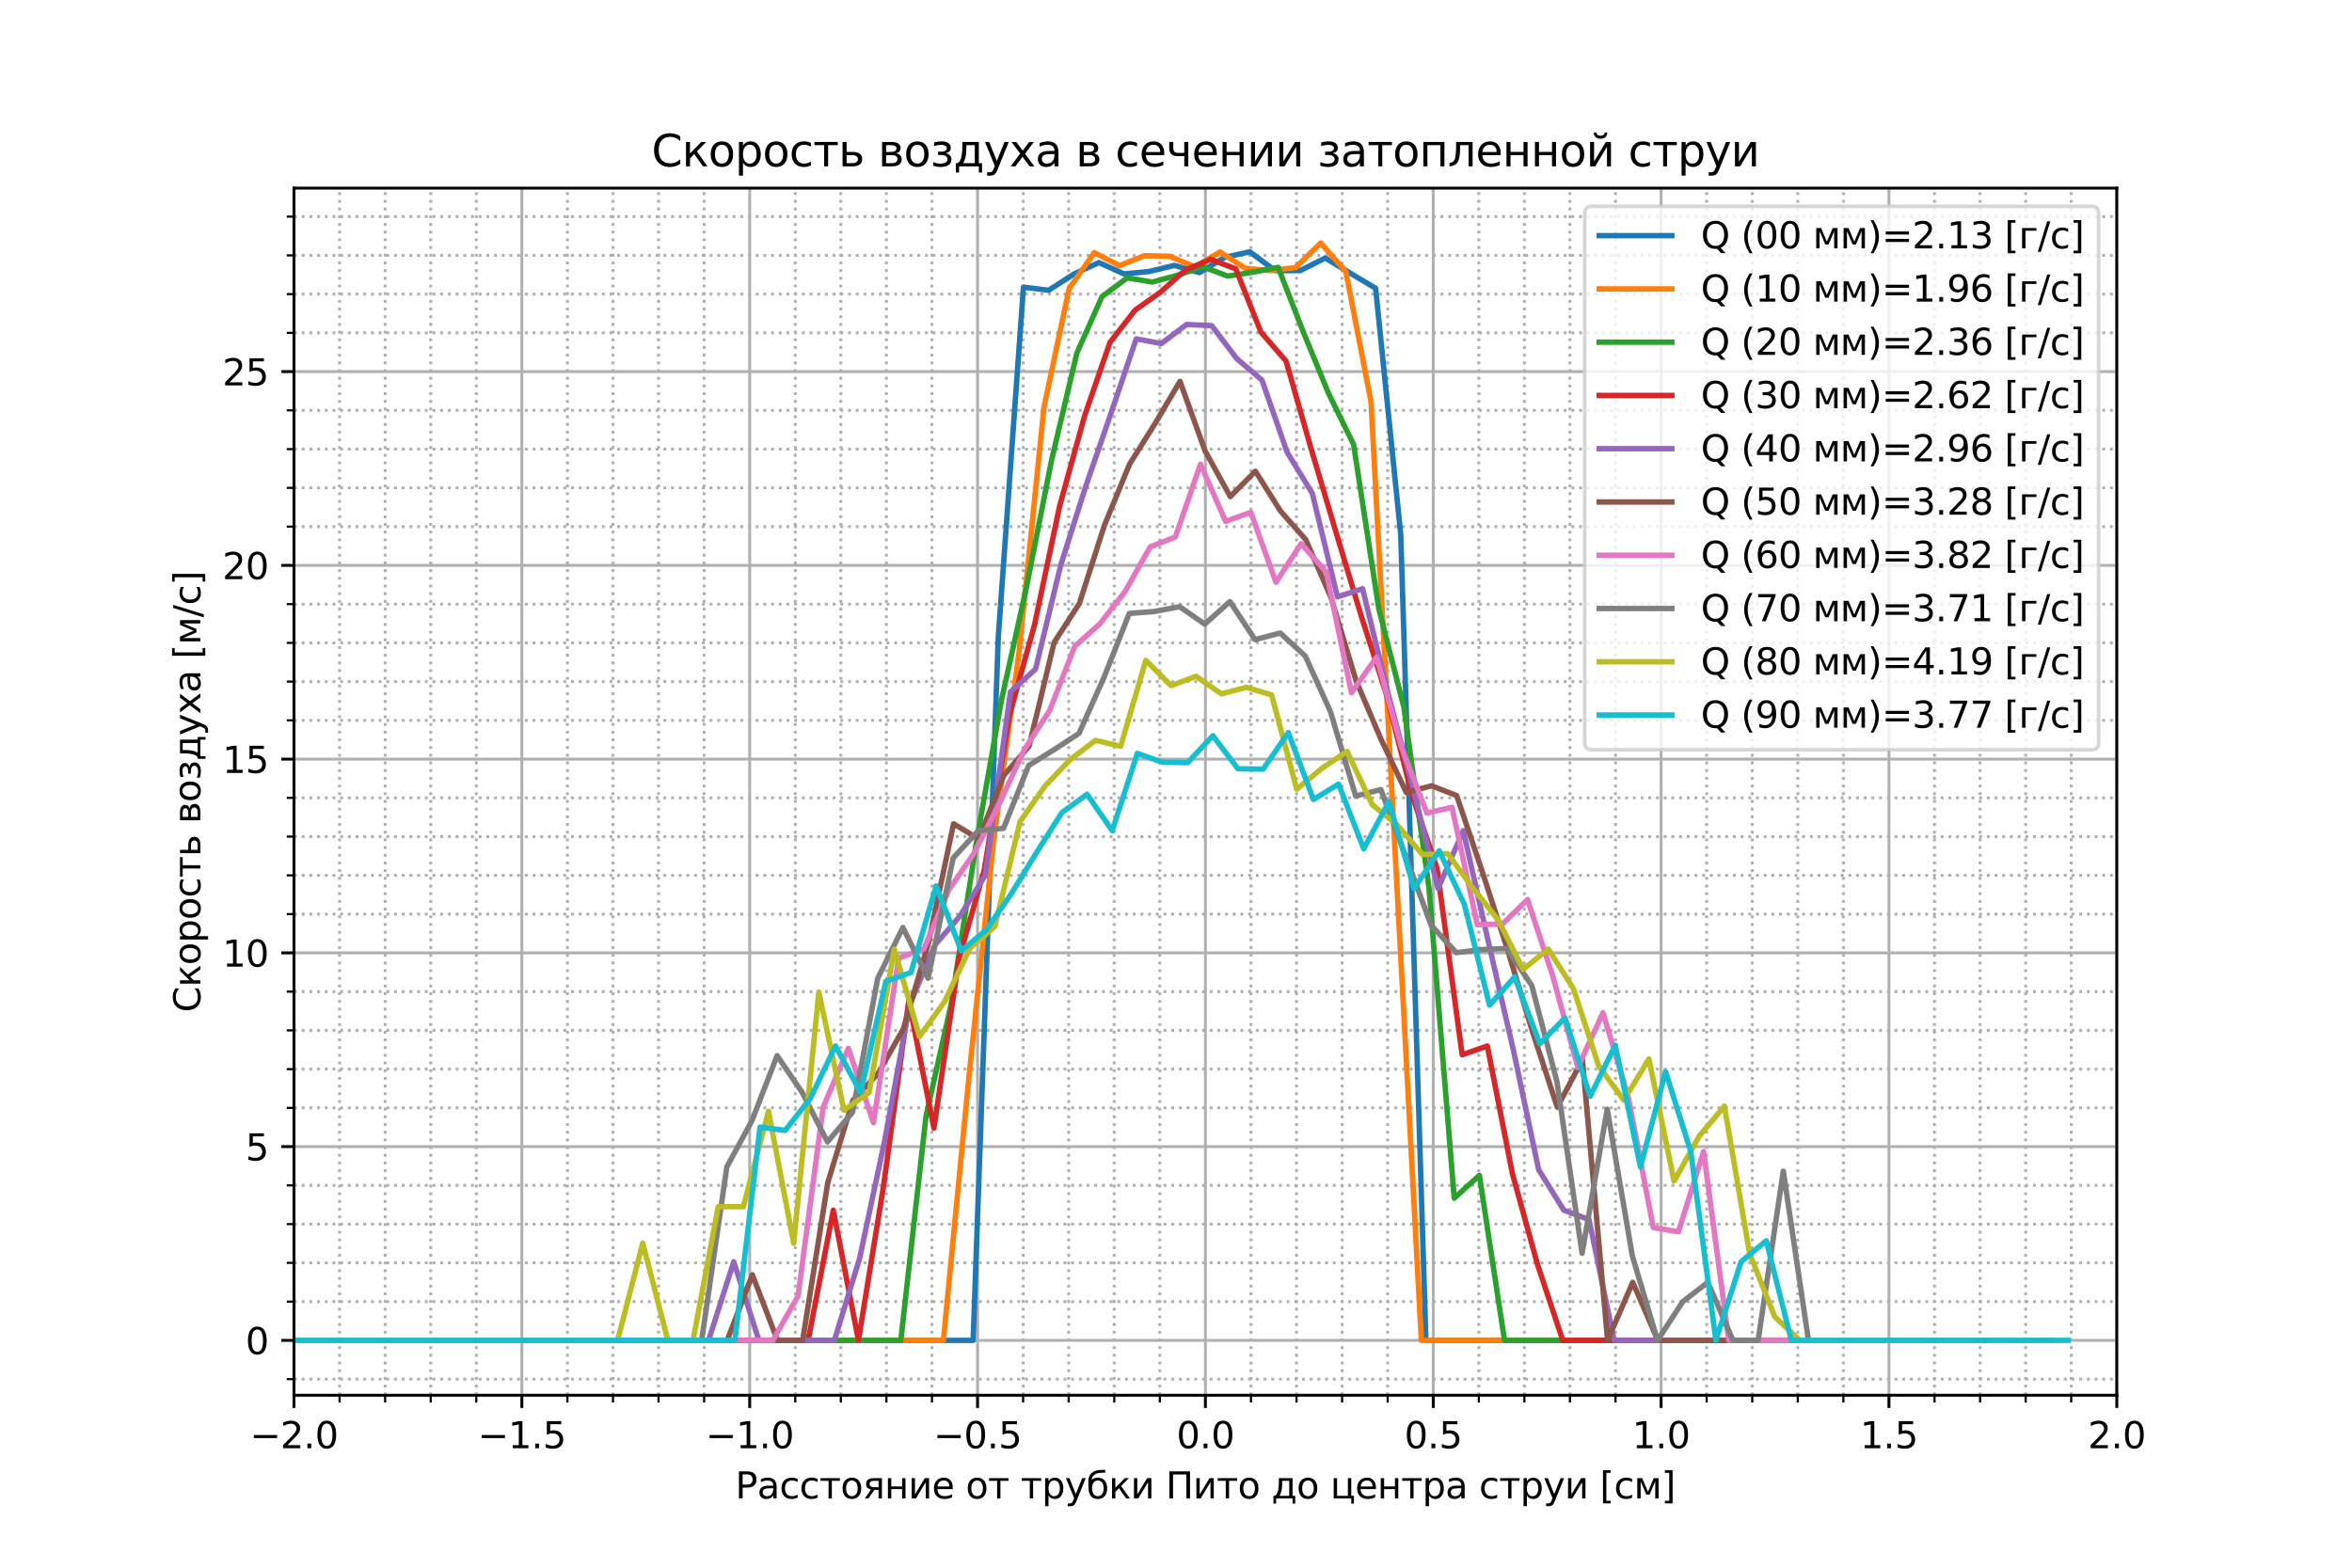 <?xml version="1.0" encoding="utf-8" standalone="no"?>
<!DOCTYPE svg PUBLIC "-//W3C//DTD SVG 1.1//EN"
  "http://www.w3.org/Graphics/SVG/1.1/DTD/svg11.dtd">
<svg xmlns:xlink="http://www.w3.org/1999/xlink" width="648pt" height="432pt" viewBox="0 0 648 432" xmlns="http://www.w3.org/2000/svg" version="1.1">
 <defs>
  <style type="text/css">*{stroke-linejoin: round; stroke-linecap: butt}</style>
 </defs>
 <g id="figure_1">
  <g id="patch_1">
   <path d="M 0 432 
L 648 432 
L 648 0 
L 0 0 
z
" style="fill: #ffffff"/>
  </g>
  <g id="axes_1">
   <g id="patch_2">
    <path d="M 81 384.48 
L 583.2 384.48 
L 583.2 51.84 
L 81 51.84 
z
" style="fill: #ffffff"/>
   </g>
   <g id="matplotlib.axis_1">
    <g id="xtick_1">
     <g id="line2d_1">
      <path d="M 81 384.48 
L 81 51.84 
" clip-path="url(#pd924afd2b4)" style="fill: none; stroke: #b0b0b0; stroke-width: 0.8; stroke-linecap: square"/>
     </g>
     <g id="line2d_2">
      <defs>
       <path id="m1e1554ab59" d="M 0 0 
L 0 3.5 
" style="stroke: #000000; stroke-width: 0.8"/>
      </defs>
      <g>
       <use xlink:href="#m1e1554ab59" x="81" y="384.48" style="stroke: #000000; stroke-width: 0.8"/>
      </g>
     </g>
     <g id="text_1">
      <!-- −2.0 -->
      <g transform="translate(68.859 399.078) scale(0.1 -0.1)">
       <defs>
        <path id="DejaVuSans-2212" d="M 678 2272 
L 4684 2272 
L 4684 1741 
L 678 1741 
L 678 2272 
z
" transform="scale(0.016)"/>
        <path id="DejaVuSans-32" d="M 1228 531 
L 3431 531 
L 3431 0 
L 469 0 
L 469 531 
Q 828 903 1448 1529 
Q 2069 2156 2228 2338 
Q 2531 2678 2651 2914 
Q 2772 3150 2772 3378 
Q 2772 3750 2511 3984 
Q 2250 4219 1831 4219 
Q 1534 4219 1204 4116 
Q 875 4013 500 3803 
L 500 4441 
Q 881 4594 1212 4672 
Q 1544 4750 1819 4750 
Q 2544 4750 2975 4387 
Q 3406 4025 3406 3419 
Q 3406 3131 3298 2873 
Q 3191 2616 2906 2266 
Q 2828 2175 2409 1742 
Q 1991 1309 1228 531 
z
" transform="scale(0.016)"/>
        <path id="DejaVuSans-2e" d="M 684 794 
L 1344 794 
L 1344 0 
L 684 0 
L 684 794 
z
" transform="scale(0.016)"/>
        <path id="DejaVuSans-30" d="M 2034 4250 
Q 1547 4250 1301 3770 
Q 1056 3291 1056 2328 
Q 1056 1369 1301 889 
Q 1547 409 2034 409 
Q 2525 409 2770 889 
Q 3016 1369 3016 2328 
Q 3016 3291 2770 3770 
Q 2525 4250 2034 4250 
z
M 2034 4750 
Q 2819 4750 3233 4129 
Q 3647 3509 3647 2328 
Q 3647 1150 3233 529 
Q 2819 -91 2034 -91 
Q 1250 -91 836 529 
Q 422 1150 422 2328 
Q 422 3509 836 4129 
Q 1250 4750 2034 4750 
z
" transform="scale(0.016)"/>
       </defs>
       <use xlink:href="#DejaVuSans-2212"/>
       <use xlink:href="#DejaVuSans-32" x="83.789"/>
       <use xlink:href="#DejaVuSans-2e" x="147.412"/>
       <use xlink:href="#DejaVuSans-30" x="179.199"/>
      </g>
     </g>
    </g>
    <g id="xtick_2">
     <g id="line2d_3">
      <path d="M 143.775 384.48 
L 143.775 51.84 
" clip-path="url(#pd924afd2b4)" style="fill: none; stroke: #b0b0b0; stroke-width: 0.8; stroke-linecap: square"/>
     </g>
     <g id="line2d_4">
      <g>
       <use xlink:href="#m1e1554ab59" x="143.775" y="384.48" style="stroke: #000000; stroke-width: 0.8"/>
      </g>
     </g>
     <g id="text_2">
      <!-- −1.5 -->
      <g transform="translate(131.634 399.078) scale(0.1 -0.1)">
       <defs>
        <path id="DejaVuSans-31" d="M 794 531 
L 1825 531 
L 1825 4091 
L 703 3866 
L 703 4441 
L 1819 4666 
L 2450 4666 
L 2450 531 
L 3481 531 
L 3481 0 
L 794 0 
L 794 531 
z
" transform="scale(0.016)"/>
        <path id="DejaVuSans-35" d="M 691 4666 
L 3169 4666 
L 3169 4134 
L 1269 4134 
L 1269 2991 
Q 1406 3038 1543 3061 
Q 1681 3084 1819 3084 
Q 2600 3084 3056 2656 
Q 3513 2228 3513 1497 
Q 3513 744 3044 326 
Q 2575 -91 1722 -91 
Q 1428 -91 1123 -41 
Q 819 9 494 109 
L 494 744 
Q 775 591 1075 516 
Q 1375 441 1709 441 
Q 2250 441 2565 725 
Q 2881 1009 2881 1497 
Q 2881 1984 2565 2268 
Q 2250 2553 1709 2553 
Q 1456 2553 1204 2497 
Q 953 2441 691 2322 
L 691 4666 
z
" transform="scale(0.016)"/>
       </defs>
       <use xlink:href="#DejaVuSans-2212"/>
       <use xlink:href="#DejaVuSans-31" x="83.789"/>
       <use xlink:href="#DejaVuSans-2e" x="147.412"/>
       <use xlink:href="#DejaVuSans-35" x="179.199"/>
      </g>
     </g>
    </g>
    <g id="xtick_3">
     <g id="line2d_5">
      <path d="M 206.55 384.48 
L 206.55 51.84 
" clip-path="url(#pd924afd2b4)" style="fill: none; stroke: #b0b0b0; stroke-width: 0.8; stroke-linecap: square"/>
     </g>
     <g id="line2d_6">
      <g>
       <use xlink:href="#m1e1554ab59" x="206.55" y="384.48" style="stroke: #000000; stroke-width: 0.8"/>
      </g>
     </g>
     <g id="text_3">
      <!-- −1.0 -->
      <g transform="translate(194.409 399.078) scale(0.1 -0.1)">
       <use xlink:href="#DejaVuSans-2212"/>
       <use xlink:href="#DejaVuSans-31" x="83.789"/>
       <use xlink:href="#DejaVuSans-2e" x="147.412"/>
       <use xlink:href="#DejaVuSans-30" x="179.199"/>
      </g>
     </g>
    </g>
    <g id="xtick_4">
     <g id="line2d_7">
      <path d="M 269.325 384.48 
L 269.325 51.84 
" clip-path="url(#pd924afd2b4)" style="fill: none; stroke: #b0b0b0; stroke-width: 0.8; stroke-linecap: square"/>
     </g>
     <g id="line2d_8">
      <g>
       <use xlink:href="#m1e1554ab59" x="269.325" y="384.48" style="stroke: #000000; stroke-width: 0.8"/>
      </g>
     </g>
     <g id="text_4">
      <!-- −0.5 -->
      <g transform="translate(257.184 399.078) scale(0.1 -0.1)">
       <use xlink:href="#DejaVuSans-2212"/>
       <use xlink:href="#DejaVuSans-30" x="83.789"/>
       <use xlink:href="#DejaVuSans-2e" x="147.412"/>
       <use xlink:href="#DejaVuSans-35" x="179.199"/>
      </g>
     </g>
    </g>
    <g id="xtick_5">
     <g id="line2d_9">
      <path d="M 332.1 384.48 
L 332.1 51.84 
" clip-path="url(#pd924afd2b4)" style="fill: none; stroke: #b0b0b0; stroke-width: 0.8; stroke-linecap: square"/>
     </g>
     <g id="line2d_10">
      <g>
       <use xlink:href="#m1e1554ab59" x="332.1" y="384.48" style="stroke: #000000; stroke-width: 0.8"/>
      </g>
     </g>
     <g id="text_5">
      <!-- 0.0 -->
      <g transform="translate(324.148 399.078) scale(0.1 -0.1)">
       <use xlink:href="#DejaVuSans-30"/>
       <use xlink:href="#DejaVuSans-2e" x="63.623"/>
       <use xlink:href="#DejaVuSans-30" x="95.41"/>
      </g>
     </g>
    </g>
    <g id="xtick_6">
     <g id="line2d_11">
      <path d="M 394.875 384.48 
L 394.875 51.84 
" clip-path="url(#pd924afd2b4)" style="fill: none; stroke: #b0b0b0; stroke-width: 0.8; stroke-linecap: square"/>
     </g>
     <g id="line2d_12">
      <g>
       <use xlink:href="#m1e1554ab59" x="394.875" y="384.48" style="stroke: #000000; stroke-width: 0.8"/>
      </g>
     </g>
     <g id="text_6">
      <!-- 0.5 -->
      <g transform="translate(386.923 399.078) scale(0.1 -0.1)">
       <use xlink:href="#DejaVuSans-30"/>
       <use xlink:href="#DejaVuSans-2e" x="63.623"/>
       <use xlink:href="#DejaVuSans-35" x="95.41"/>
      </g>
     </g>
    </g>
    <g id="xtick_7">
     <g id="line2d_13">
      <path d="M 457.65 384.48 
L 457.65 51.84 
" clip-path="url(#pd924afd2b4)" style="fill: none; stroke: #b0b0b0; stroke-width: 0.8; stroke-linecap: square"/>
     </g>
     <g id="line2d_14">
      <g>
       <use xlink:href="#m1e1554ab59" x="457.65" y="384.48" style="stroke: #000000; stroke-width: 0.8"/>
      </g>
     </g>
     <g id="text_7">
      <!-- 1.0 -->
      <g transform="translate(449.698 399.078) scale(0.1 -0.1)">
       <use xlink:href="#DejaVuSans-31"/>
       <use xlink:href="#DejaVuSans-2e" x="63.623"/>
       <use xlink:href="#DejaVuSans-30" x="95.41"/>
      </g>
     </g>
    </g>
    <g id="xtick_8">
     <g id="line2d_15">
      <path d="M 520.425 384.48 
L 520.425 51.84 
" clip-path="url(#pd924afd2b4)" style="fill: none; stroke: #b0b0b0; stroke-width: 0.8; stroke-linecap: square"/>
     </g>
     <g id="line2d_16">
      <g>
       <use xlink:href="#m1e1554ab59" x="520.425" y="384.48" style="stroke: #000000; stroke-width: 0.8"/>
      </g>
     </g>
     <g id="text_8">
      <!-- 1.5 -->
      <g transform="translate(512.473 399.078) scale(0.1 -0.1)">
       <use xlink:href="#DejaVuSans-31"/>
       <use xlink:href="#DejaVuSans-2e" x="63.623"/>
       <use xlink:href="#DejaVuSans-35" x="95.41"/>
      </g>
     </g>
    </g>
    <g id="xtick_9">
     <g id="line2d_17">
      <path d="M 583.2 384.48 
L 583.2 51.84 
" clip-path="url(#pd924afd2b4)" style="fill: none; stroke: #b0b0b0; stroke-width: 0.8; stroke-linecap: square"/>
     </g>
     <g id="line2d_18">
      <g>
       <use xlink:href="#m1e1554ab59" x="583.2" y="384.48" style="stroke: #000000; stroke-width: 0.8"/>
      </g>
     </g>
     <g id="text_9">
      <!-- 2.0 -->
      <g transform="translate(575.248 399.078) scale(0.1 -0.1)">
       <use xlink:href="#DejaVuSans-32"/>
       <use xlink:href="#DejaVuSans-2e" x="63.623"/>
       <use xlink:href="#DejaVuSans-30" x="95.41"/>
      </g>
     </g>
    </g>
    <g id="xtick_10">
     <g id="line2d_19">
      <path d="M 93.555 384.48 
L 93.555 51.84 
" clip-path="url(#pd924afd2b4)" style="fill: none; stroke-dasharray: 0.8,1.32; stroke-dashoffset: 0; stroke: #b0b0b0; stroke-width: 0.8"/>
     </g>
     <g id="line2d_20">
      <defs>
       <path id="m83a19efa23" d="M 0 0 
L 0 2 
" style="stroke: #000000; stroke-width: 0.6"/>
      </defs>
      <g>
       <use xlink:href="#m83a19efa23" x="93.555" y="384.48" style="stroke: #000000; stroke-width: 0.6"/>
      </g>
     </g>
    </g>
    <g id="xtick_11">
     <g id="line2d_21">
      <path d="M 106.11 384.48 
L 106.11 51.84 
" clip-path="url(#pd924afd2b4)" style="fill: none; stroke-dasharray: 0.8,1.32; stroke-dashoffset: 0; stroke: #b0b0b0; stroke-width: 0.8"/>
     </g>
     <g id="line2d_22">
      <g>
       <use xlink:href="#m83a19efa23" x="106.11" y="384.48" style="stroke: #000000; stroke-width: 0.6"/>
      </g>
     </g>
    </g>
    <g id="xtick_12">
     <g id="line2d_23">
      <path d="M 118.665 384.48 
L 118.665 51.84 
" clip-path="url(#pd924afd2b4)" style="fill: none; stroke-dasharray: 0.8,1.32; stroke-dashoffset: 0; stroke: #b0b0b0; stroke-width: 0.8"/>
     </g>
     <g id="line2d_24">
      <g>
       <use xlink:href="#m83a19efa23" x="118.665" y="384.48" style="stroke: #000000; stroke-width: 0.6"/>
      </g>
     </g>
    </g>
    <g id="xtick_13">
     <g id="line2d_25">
      <path d="M 131.22 384.48 
L 131.22 51.84 
" clip-path="url(#pd924afd2b4)" style="fill: none; stroke-dasharray: 0.8,1.32; stroke-dashoffset: 0; stroke: #b0b0b0; stroke-width: 0.8"/>
     </g>
     <g id="line2d_26">
      <g>
       <use xlink:href="#m83a19efa23" x="131.22" y="384.48" style="stroke: #000000; stroke-width: 0.6"/>
      </g>
     </g>
    </g>
    <g id="xtick_14">
     <g id="line2d_27">
      <path d="M 156.33 384.48 
L 156.33 51.84 
" clip-path="url(#pd924afd2b4)" style="fill: none; stroke-dasharray: 0.8,1.32; stroke-dashoffset: 0; stroke: #b0b0b0; stroke-width: 0.8"/>
     </g>
     <g id="line2d_28">
      <g>
       <use xlink:href="#m83a19efa23" x="156.33" y="384.48" style="stroke: #000000; stroke-width: 0.6"/>
      </g>
     </g>
    </g>
    <g id="xtick_15">
     <g id="line2d_29">
      <path d="M 168.885 384.48 
L 168.885 51.84 
" clip-path="url(#pd924afd2b4)" style="fill: none; stroke-dasharray: 0.8,1.32; stroke-dashoffset: 0; stroke: #b0b0b0; stroke-width: 0.8"/>
     </g>
     <g id="line2d_30">
      <g>
       <use xlink:href="#m83a19efa23" x="168.885" y="384.48" style="stroke: #000000; stroke-width: 0.6"/>
      </g>
     </g>
    </g>
    <g id="xtick_16">
     <g id="line2d_31">
      <path d="M 181.44 384.48 
L 181.44 51.84 
" clip-path="url(#pd924afd2b4)" style="fill: none; stroke-dasharray: 0.8,1.32; stroke-dashoffset: 0; stroke: #b0b0b0; stroke-width: 0.8"/>
     </g>
     <g id="line2d_32">
      <g>
       <use xlink:href="#m83a19efa23" x="181.44" y="384.48" style="stroke: #000000; stroke-width: 0.6"/>
      </g>
     </g>
    </g>
    <g id="xtick_17">
     <g id="line2d_33">
      <path d="M 193.995 384.48 
L 193.995 51.84 
" clip-path="url(#pd924afd2b4)" style="fill: none; stroke-dasharray: 0.8,1.32; stroke-dashoffset: 0; stroke: #b0b0b0; stroke-width: 0.8"/>
     </g>
     <g id="line2d_34">
      <g>
       <use xlink:href="#m83a19efa23" x="193.995" y="384.48" style="stroke: #000000; stroke-width: 0.6"/>
      </g>
     </g>
    </g>
    <g id="xtick_18">
     <g id="line2d_35">
      <path d="M 219.105 384.48 
L 219.105 51.84 
" clip-path="url(#pd924afd2b4)" style="fill: none; stroke-dasharray: 0.8,1.32; stroke-dashoffset: 0; stroke: #b0b0b0; stroke-width: 0.8"/>
     </g>
     <g id="line2d_36">
      <g>
       <use xlink:href="#m83a19efa23" x="219.105" y="384.48" style="stroke: #000000; stroke-width: 0.6"/>
      </g>
     </g>
    </g>
    <g id="xtick_19">
     <g id="line2d_37">
      <path d="M 231.66 384.48 
L 231.66 51.84 
" clip-path="url(#pd924afd2b4)" style="fill: none; stroke-dasharray: 0.8,1.32; stroke-dashoffset: 0; stroke: #b0b0b0; stroke-width: 0.8"/>
     </g>
     <g id="line2d_38">
      <g>
       <use xlink:href="#m83a19efa23" x="231.66" y="384.48" style="stroke: #000000; stroke-width: 0.6"/>
      </g>
     </g>
    </g>
    <g id="xtick_20">
     <g id="line2d_39">
      <path d="M 244.215 384.48 
L 244.215 51.84 
" clip-path="url(#pd924afd2b4)" style="fill: none; stroke-dasharray: 0.8,1.32; stroke-dashoffset: 0; stroke: #b0b0b0; stroke-width: 0.8"/>
     </g>
     <g id="line2d_40">
      <g>
       <use xlink:href="#m83a19efa23" x="244.215" y="384.48" style="stroke: #000000; stroke-width: 0.6"/>
      </g>
     </g>
    </g>
    <g id="xtick_21">
     <g id="line2d_41">
      <path d="M 256.77 384.48 
L 256.77 51.84 
" clip-path="url(#pd924afd2b4)" style="fill: none; stroke-dasharray: 0.8,1.32; stroke-dashoffset: 0; stroke: #b0b0b0; stroke-width: 0.8"/>
     </g>
     <g id="line2d_42">
      <g>
       <use xlink:href="#m83a19efa23" x="256.77" y="384.48" style="stroke: #000000; stroke-width: 0.6"/>
      </g>
     </g>
    </g>
    <g id="xtick_22">
     <g id="line2d_43">
      <path d="M 281.88 384.48 
L 281.88 51.84 
" clip-path="url(#pd924afd2b4)" style="fill: none; stroke-dasharray: 0.8,1.32; stroke-dashoffset: 0; stroke: #b0b0b0; stroke-width: 0.8"/>
     </g>
     <g id="line2d_44">
      <g>
       <use xlink:href="#m83a19efa23" x="281.88" y="384.48" style="stroke: #000000; stroke-width: 0.6"/>
      </g>
     </g>
    </g>
    <g id="xtick_23">
     <g id="line2d_45">
      <path d="M 294.435 384.48 
L 294.435 51.84 
" clip-path="url(#pd924afd2b4)" style="fill: none; stroke-dasharray: 0.8,1.32; stroke-dashoffset: 0; stroke: #b0b0b0; stroke-width: 0.8"/>
     </g>
     <g id="line2d_46">
      <g>
       <use xlink:href="#m83a19efa23" x="294.435" y="384.48" style="stroke: #000000; stroke-width: 0.6"/>
      </g>
     </g>
    </g>
    <g id="xtick_24">
     <g id="line2d_47">
      <path d="M 306.99 384.48 
L 306.99 51.84 
" clip-path="url(#pd924afd2b4)" style="fill: none; stroke-dasharray: 0.8,1.32; stroke-dashoffset: 0; stroke: #b0b0b0; stroke-width: 0.8"/>
     </g>
     <g id="line2d_48">
      <g>
       <use xlink:href="#m83a19efa23" x="306.99" y="384.48" style="stroke: #000000; stroke-width: 0.6"/>
      </g>
     </g>
    </g>
    <g id="xtick_25">
     <g id="line2d_49">
      <path d="M 319.545 384.48 
L 319.545 51.84 
" clip-path="url(#pd924afd2b4)" style="fill: none; stroke-dasharray: 0.8,1.32; stroke-dashoffset: 0; stroke: #b0b0b0; stroke-width: 0.8"/>
     </g>
     <g id="line2d_50">
      <g>
       <use xlink:href="#m83a19efa23" x="319.545" y="384.48" style="stroke: #000000; stroke-width: 0.6"/>
      </g>
     </g>
    </g>
    <g id="xtick_26">
     <g id="line2d_51">
      <path d="M 344.655 384.48 
L 344.655 51.84 
" clip-path="url(#pd924afd2b4)" style="fill: none; stroke-dasharray: 0.8,1.32; stroke-dashoffset: 0; stroke: #b0b0b0; stroke-width: 0.8"/>
     </g>
     <g id="line2d_52">
      <g>
       <use xlink:href="#m83a19efa23" x="344.655" y="384.48" style="stroke: #000000; stroke-width: 0.6"/>
      </g>
     </g>
    </g>
    <g id="xtick_27">
     <g id="line2d_53">
      <path d="M 357.21 384.48 
L 357.21 51.84 
" clip-path="url(#pd924afd2b4)" style="fill: none; stroke-dasharray: 0.8,1.32; stroke-dashoffset: 0; stroke: #b0b0b0; stroke-width: 0.8"/>
     </g>
     <g id="line2d_54">
      <g>
       <use xlink:href="#m83a19efa23" x="357.21" y="384.48" style="stroke: #000000; stroke-width: 0.6"/>
      </g>
     </g>
    </g>
    <g id="xtick_28">
     <g id="line2d_55">
      <path d="M 369.765 384.48 
L 369.765 51.84 
" clip-path="url(#pd924afd2b4)" style="fill: none; stroke-dasharray: 0.8,1.32; stroke-dashoffset: 0; stroke: #b0b0b0; stroke-width: 0.8"/>
     </g>
     <g id="line2d_56">
      <g>
       <use xlink:href="#m83a19efa23" x="369.765" y="384.48" style="stroke: #000000; stroke-width: 0.6"/>
      </g>
     </g>
    </g>
    <g id="xtick_29">
     <g id="line2d_57">
      <path d="M 382.32 384.48 
L 382.32 51.84 
" clip-path="url(#pd924afd2b4)" style="fill: none; stroke-dasharray: 0.8,1.32; stroke-dashoffset: 0; stroke: #b0b0b0; stroke-width: 0.8"/>
     </g>
     <g id="line2d_58">
      <g>
       <use xlink:href="#m83a19efa23" x="382.32" y="384.48" style="stroke: #000000; stroke-width: 0.6"/>
      </g>
     </g>
    </g>
    <g id="xtick_30">
     <g id="line2d_59">
      <path d="M 407.43 384.48 
L 407.43 51.84 
" clip-path="url(#pd924afd2b4)" style="fill: none; stroke-dasharray: 0.8,1.32; stroke-dashoffset: 0; stroke: #b0b0b0; stroke-width: 0.8"/>
     </g>
     <g id="line2d_60">
      <g>
       <use xlink:href="#m83a19efa23" x="407.43" y="384.48" style="stroke: #000000; stroke-width: 0.6"/>
      </g>
     </g>
    </g>
    <g id="xtick_31">
     <g id="line2d_61">
      <path d="M 419.985 384.48 
L 419.985 51.84 
" clip-path="url(#pd924afd2b4)" style="fill: none; stroke-dasharray: 0.8,1.32; stroke-dashoffset: 0; stroke: #b0b0b0; stroke-width: 0.8"/>
     </g>
     <g id="line2d_62">
      <g>
       <use xlink:href="#m83a19efa23" x="419.985" y="384.48" style="stroke: #000000; stroke-width: 0.6"/>
      </g>
     </g>
    </g>
    <g id="xtick_32">
     <g id="line2d_63">
      <path d="M 432.54 384.48 
L 432.54 51.84 
" clip-path="url(#pd924afd2b4)" style="fill: none; stroke-dasharray: 0.8,1.32; stroke-dashoffset: 0; stroke: #b0b0b0; stroke-width: 0.8"/>
     </g>
     <g id="line2d_64">
      <g>
       <use xlink:href="#m83a19efa23" x="432.54" y="384.48" style="stroke: #000000; stroke-width: 0.6"/>
      </g>
     </g>
    </g>
    <g id="xtick_33">
     <g id="line2d_65">
      <path d="M 445.095 384.48 
L 445.095 51.84 
" clip-path="url(#pd924afd2b4)" style="fill: none; stroke-dasharray: 0.8,1.32; stroke-dashoffset: 0; stroke: #b0b0b0; stroke-width: 0.8"/>
     </g>
     <g id="line2d_66">
      <g>
       <use xlink:href="#m83a19efa23" x="445.095" y="384.48" style="stroke: #000000; stroke-width: 0.6"/>
      </g>
     </g>
    </g>
    <g id="xtick_34">
     <g id="line2d_67">
      <path d="M 470.205 384.48 
L 470.205 51.84 
" clip-path="url(#pd924afd2b4)" style="fill: none; stroke-dasharray: 0.8,1.32; stroke-dashoffset: 0; stroke: #b0b0b0; stroke-width: 0.8"/>
     </g>
     <g id="line2d_68">
      <g>
       <use xlink:href="#m83a19efa23" x="470.205" y="384.48" style="stroke: #000000; stroke-width: 0.6"/>
      </g>
     </g>
    </g>
    <g id="xtick_35">
     <g id="line2d_69">
      <path d="M 482.76 384.48 
L 482.76 51.84 
" clip-path="url(#pd924afd2b4)" style="fill: none; stroke-dasharray: 0.8,1.32; stroke-dashoffset: 0; stroke: #b0b0b0; stroke-width: 0.8"/>
     </g>
     <g id="line2d_70">
      <g>
       <use xlink:href="#m83a19efa23" x="482.76" y="384.48" style="stroke: #000000; stroke-width: 0.6"/>
      </g>
     </g>
    </g>
    <g id="xtick_36">
     <g id="line2d_71">
      <path d="M 495.315 384.48 
L 495.315 51.84 
" clip-path="url(#pd924afd2b4)" style="fill: none; stroke-dasharray: 0.8,1.32; stroke-dashoffset: 0; stroke: #b0b0b0; stroke-width: 0.8"/>
     </g>
     <g id="line2d_72">
      <g>
       <use xlink:href="#m83a19efa23" x="495.315" y="384.48" style="stroke: #000000; stroke-width: 0.6"/>
      </g>
     </g>
    </g>
    <g id="xtick_37">
     <g id="line2d_73">
      <path d="M 507.87 384.48 
L 507.87 51.84 
" clip-path="url(#pd924afd2b4)" style="fill: none; stroke-dasharray: 0.8,1.32; stroke-dashoffset: 0; stroke: #b0b0b0; stroke-width: 0.8"/>
     </g>
     <g id="line2d_74">
      <g>
       <use xlink:href="#m83a19efa23" x="507.87" y="384.48" style="stroke: #000000; stroke-width: 0.6"/>
      </g>
     </g>
    </g>
    <g id="xtick_38">
     <g id="line2d_75">
      <path d="M 532.98 384.48 
L 532.98 51.84 
" clip-path="url(#pd924afd2b4)" style="fill: none; stroke-dasharray: 0.8,1.32; stroke-dashoffset: 0; stroke: #b0b0b0; stroke-width: 0.8"/>
     </g>
     <g id="line2d_76">
      <g>
       <use xlink:href="#m83a19efa23" x="532.98" y="384.48" style="stroke: #000000; stroke-width: 0.6"/>
      </g>
     </g>
    </g>
    <g id="xtick_39">
     <g id="line2d_77">
      <path d="M 545.535 384.48 
L 545.535 51.84 
" clip-path="url(#pd924afd2b4)" style="fill: none; stroke-dasharray: 0.8,1.32; stroke-dashoffset: 0; stroke: #b0b0b0; stroke-width: 0.8"/>
     </g>
     <g id="line2d_78">
      <g>
       <use xlink:href="#m83a19efa23" x="545.535" y="384.48" style="stroke: #000000; stroke-width: 0.6"/>
      </g>
     </g>
    </g>
    <g id="xtick_40">
     <g id="line2d_79">
      <path d="M 558.09 384.48 
L 558.09 51.84 
" clip-path="url(#pd924afd2b4)" style="fill: none; stroke-dasharray: 0.8,1.32; stroke-dashoffset: 0; stroke: #b0b0b0; stroke-width: 0.8"/>
     </g>
     <g id="line2d_80">
      <g>
       <use xlink:href="#m83a19efa23" x="558.09" y="384.48" style="stroke: #000000; stroke-width: 0.6"/>
      </g>
     </g>
    </g>
    <g id="xtick_41">
     <g id="line2d_81">
      <path d="M 570.645 384.48 
L 570.645 51.84 
" clip-path="url(#pd924afd2b4)" style="fill: none; stroke-dasharray: 0.8,1.32; stroke-dashoffset: 0; stroke: #b0b0b0; stroke-width: 0.8"/>
     </g>
     <g id="line2d_82">
      <g>
       <use xlink:href="#m83a19efa23" x="570.645" y="384.48" style="stroke: #000000; stroke-width: 0.6"/>
      </g>
     </g>
    </g>
    <g id="text_10">
     <!-- Расстояние от трубки Пито до центра струи [см] -->
     <g transform="translate(202.59 412.927) scale(0.1 -0.1)">
      <defs>
       <path id="DejaVuSans-420" d="M 1259 4147 
L 1259 2394 
L 2053 2394 
Q 2494 2394 2734 2622 
Q 2975 2850 2975 3272 
Q 2975 3691 2734 3919 
Q 2494 4147 2053 4147 
L 1259 4147 
z
M 628 4666 
L 2053 4666 
Q 2838 4666 3239 4311 
Q 3641 3956 3641 3272 
Q 3641 2581 3239 2228 
Q 2838 1875 2053 1875 
L 1259 1875 
L 1259 0 
L 628 0 
L 628 4666 
z
" transform="scale(0.016)"/>
       <path id="DejaVuSans-430" d="M 2194 1759 
Q 1497 1759 1228 1600 
Q 959 1441 959 1056 
Q 959 750 1161 570 
Q 1363 391 1709 391 
Q 2188 391 2477 730 
Q 2766 1069 2766 1631 
L 2766 1759 
L 2194 1759 
z
M 3341 1997 
L 3341 0 
L 2766 0 
L 2766 531 
Q 2569 213 2275 61 
Q 1981 -91 1556 -91 
Q 1019 -91 701 211 
Q 384 513 384 1019 
Q 384 1609 779 1909 
Q 1175 2209 1959 2209 
L 2766 2209 
L 2766 2266 
Q 2766 2663 2505 2880 
Q 2244 3097 1772 3097 
Q 1472 3097 1187 3025 
Q 903 2953 641 2809 
L 641 3341 
Q 956 3463 1253 3523 
Q 1550 3584 1831 3584 
Q 2591 3584 2966 3190 
Q 3341 2797 3341 1997 
z
" transform="scale(0.016)"/>
       <path id="DejaVuSans-441" d="M 3122 3366 
L 3122 2828 
Q 2878 2963 2633 3030 
Q 2388 3097 2138 3097 
Q 1578 3097 1268 2742 
Q 959 2388 959 1747 
Q 959 1106 1268 751 
Q 1578 397 2138 397 
Q 2388 397 2633 464 
Q 2878 531 3122 666 
L 3122 134 
Q 2881 22 2623 -34 
Q 2366 -91 2075 -91 
Q 1284 -91 818 406 
Q 353 903 353 1747 
Q 353 2603 823 3093 
Q 1294 3584 2113 3584 
Q 2378 3584 2631 3529 
Q 2884 3475 3122 3366 
z
" transform="scale(0.016)"/>
       <path id="DejaVuSans-442" d="M 188 3500 
L 3541 3500 
L 3541 3041 
L 2147 3041 
L 2147 0 
L 1581 0 
L 1581 3041 
L 188 3041 
L 188 3500 
z
" transform="scale(0.016)"/>
       <path id="DejaVuSans-43e" d="M 1959 3097 
Q 1497 3097 1228 2736 
Q 959 2375 959 1747 
Q 959 1119 1226 758 
Q 1494 397 1959 397 
Q 2419 397 2687 759 
Q 2956 1122 2956 1747 
Q 2956 2369 2687 2733 
Q 2419 3097 1959 3097 
z
M 1959 3584 
Q 2709 3584 3137 3096 
Q 3566 2609 3566 1747 
Q 3566 888 3137 398 
Q 2709 -91 1959 -91 
Q 1206 -91 779 398 
Q 353 888 353 1747 
Q 353 2609 779 3096 
Q 1206 3584 1959 3584 
z
" transform="scale(0.016)"/>
       <path id="DejaVuSans-44f" d="M 1181 2491 
Q 1181 2231 1381 2084 
Q 1581 1938 1953 1938 
L 2728 1938 
L 2728 3041 
L 1953 3041 
Q 1581 3041 1381 2897 
Q 1181 2753 1181 2491 
z
M 363 0 
L 1431 1534 
Q 1069 1616 828 1830 
Q 588 2044 588 2491 
Q 588 2997 923 3248 
Q 1259 3500 1938 3500 
L 3306 3500 
L 3306 0 
L 2728 0 
L 2728 1478 
L 2013 1478 
L 981 0 
L 363 0 
z
" transform="scale(0.016)"/>
       <path id="DejaVuSans-43d" d="M 581 3500 
L 1159 3500 
L 1159 2072 
L 3025 2072 
L 3025 3500 
L 3603 3500 
L 3603 0 
L 3025 0 
L 3025 1613 
L 1159 1613 
L 1159 0 
L 581 0 
L 581 3500 
z
" transform="scale(0.016)"/>
       <path id="DejaVuSans-438" d="M 3578 3500 
L 3578 0 
L 3006 0 
L 3006 2809 
L 1319 0 
L 581 0 
L 581 3500 
L 1153 3500 
L 1153 697 
L 2838 3500 
L 3578 3500 
z
" transform="scale(0.016)"/>
       <path id="DejaVuSans-435" d="M 3597 1894 
L 3597 1613 
L 953 1613 
Q 991 1019 1311 708 
Q 1631 397 2203 397 
Q 2534 397 2845 478 
Q 3156 559 3463 722 
L 3463 178 
Q 3153 47 2828 -22 
Q 2503 -91 2169 -91 
Q 1331 -91 842 396 
Q 353 884 353 1716 
Q 353 2575 817 3079 
Q 1281 3584 2069 3584 
Q 2775 3584 3186 3129 
Q 3597 2675 3597 1894 
z
M 3022 2063 
Q 3016 2534 2758 2815 
Q 2500 3097 2075 3097 
Q 1594 3097 1305 2825 
Q 1016 2553 972 2059 
L 3022 2063 
z
" transform="scale(0.016)"/>
       <path id="DejaVuSans-20" transform="scale(0.016)"/>
       <path id="DejaVuSans-440" d="M 1159 525 
L 1159 -1331 
L 581 -1331 
L 581 3500 
L 1159 3500 
L 1159 2969 
Q 1341 3281 1617 3432 
Q 1894 3584 2278 3584 
Q 2916 3584 3314 3078 
Q 3713 2572 3713 1747 
Q 3713 922 3314 415 
Q 2916 -91 2278 -91 
Q 1894 -91 1617 61 
Q 1341 213 1159 525 
z
M 3116 1747 
Q 3116 2381 2855 2742 
Q 2594 3103 2138 3103 
Q 1681 3103 1420 2742 
Q 1159 2381 1159 1747 
Q 1159 1113 1420 752 
Q 1681 391 2138 391 
Q 2594 391 2855 752 
Q 3116 1113 3116 1747 
z
" transform="scale(0.016)"/>
       <path id="DejaVuSans-443" d="M 2059 -325 
Q 1816 -950 1584 -1140 
Q 1353 -1331 966 -1331 
L 506 -1331 
L 506 -850 
L 844 -850 
Q 1081 -850 1212 -737 
Q 1344 -625 1503 -206 
L 1606 56 
L 191 3500 
L 800 3500 
L 1894 763 
L 2988 3500 
L 3597 3500 
L 2059 -325 
z
" transform="scale(0.016)"/>
       <path id="DejaVuSans-431" d="M 1991 3584 
Q 2741 3584 3169 3096 
Q 3597 2609 3597 1747 
Q 3597 888 3169 398 
Q 2741 -91 1991 -91 
Q 1238 -91 822 384 
Q 406 859 384 1747 
L 366 2463 
Q 350 2834 350 2963 
Q 350 3463 531 3831 
Q 816 4409 1308 4659 
Q 1800 4909 2625 4916 
Q 3006 4919 3175 4972 
L 3334 4516 
Q 3181 4453 3041 4450 
L 2259 4397 
Q 1866 4369 1628 4231 
Q 1006 3866 947 3388 
L 925 3213 
Q 1331 3584 1991 3584 
z
M 1991 3097 
Q 1528 3097 1259 2736 
Q 991 2375 991 1747 
Q 991 1119 1258 758 
Q 1525 397 1991 397 
Q 2450 397 2719 759 
Q 2988 1122 2988 1747 
Q 2988 2369 2719 2733 
Q 2450 3097 1991 3097 
z
" transform="scale(0.016)"/>
       <path id="DejaVuSans-43a" d="M 581 3500 
L 1153 3500 
L 1153 1856 
L 2775 3500 
L 3481 3500 
L 2144 2147 
L 3653 0 
L 3009 0 
L 1769 1766 
L 1153 1141 
L 1153 0 
L 581 0 
L 581 3500 
z
" transform="scale(0.016)"/>
       <path id="DejaVuSans-41f" d="M 4184 4666 
L 4184 0 
L 3553 0 
L 3553 4134 
L 1259 4134 
L 1259 0 
L 628 0 
L 628 4666 
L 4184 4666 
z
" transform="scale(0.016)"/>
       <path id="DejaVuSans-434" d="M 1384 459 
L 3053 459 
L 3053 3041 
L 1844 3041 
L 1844 2603 
Q 1844 1316 1475 628 
L 1384 459 
z
M 550 459 
Q 834 584 959 850 
Q 1266 1509 1266 2838 
L 1266 3500 
L 3631 3500 
L 3631 459 
L 4091 459 
L 4091 -884 
L 3631 -884 
L 3631 0 
L 794 0 
L 794 -884 
L 334 -884 
L 334 459 
L 550 459 
z
" transform="scale(0.016)"/>
       <path id="DejaVuSans-446" d="M 3603 0 
L 581 0 
L 581 3500 
L 1159 3500 
L 1159 459 
L 3025 459 
L 3025 3500 
L 3603 3500 
L 3603 459 
L 4063 459 
L 4063 -884 
L 3603 -884 
L 3603 0 
z
" transform="scale(0.016)"/>
       <path id="DejaVuSans-5b" d="M 550 4863 
L 1875 4863 
L 1875 4416 
L 1125 4416 
L 1125 -397 
L 1875 -397 
L 1875 -844 
L 550 -844 
L 550 4863 
z
" transform="scale(0.016)"/>
       <path id="DejaVuSans-43c" d="M 581 3500 
L 1422 3500 
L 2416 1156 
L 3413 3500 
L 4247 3500 
L 4247 0 
L 3669 0 
L 3669 2950 
L 2703 672 
L 2128 672 
L 1159 2950 
L 1159 0 
L 581 0 
L 581 3500 
z
" transform="scale(0.016)"/>
       <path id="DejaVuSans-5d" d="M 1947 4863 
L 1947 -844 
L 622 -844 
L 622 -397 
L 1369 -397 
L 1369 4416 
L 622 4416 
L 622 4863 
L 1947 4863 
z
" transform="scale(0.016)"/>
      </defs>
      <use xlink:href="#DejaVuSans-420"/>
      <use xlink:href="#DejaVuSans-430" x="60.303"/>
      <use xlink:href="#DejaVuSans-441" x="121.582"/>
      <use xlink:href="#DejaVuSans-441" x="176.562"/>
      <use xlink:href="#DejaVuSans-442" x="231.543"/>
      <use xlink:href="#DejaVuSans-43e" x="289.795"/>
      <use xlink:href="#DejaVuSans-44f" x="350.977"/>
      <use xlink:href="#DejaVuSans-43d" x="411.133"/>
      <use xlink:href="#DejaVuSans-438" x="476.514"/>
      <use xlink:href="#DejaVuSans-435" x="541.504"/>
      <use xlink:href="#DejaVuSans-20" x="603.027"/>
      <use xlink:href="#DejaVuSans-43e" x="634.814"/>
      <use xlink:href="#DejaVuSans-442" x="695.996"/>
      <use xlink:href="#DejaVuSans-20" x="754.248"/>
      <use xlink:href="#DejaVuSans-442" x="786.035"/>
      <use xlink:href="#DejaVuSans-440" x="844.287"/>
      <use xlink:href="#DejaVuSans-443" x="907.764"/>
      <use xlink:href="#DejaVuSans-431" x="966.943"/>
      <use xlink:href="#DejaVuSans-43a" x="1028.613"/>
      <use xlink:href="#DejaVuSans-438" x="1089.014"/>
      <use xlink:href="#DejaVuSans-20" x="1154.004"/>
      <use xlink:href="#DejaVuSans-41f" x="1185.791"/>
      <use xlink:href="#DejaVuSans-438" x="1260.986"/>
      <use xlink:href="#DejaVuSans-442" x="1325.977"/>
      <use xlink:href="#DejaVuSans-43e" x="1384.229"/>
      <use xlink:href="#DejaVuSans-20" x="1445.41"/>
      <use xlink:href="#DejaVuSans-434" x="1477.197"/>
      <use xlink:href="#DejaVuSans-43e" x="1546.338"/>
      <use xlink:href="#DejaVuSans-20" x="1607.52"/>
      <use xlink:href="#DejaVuSans-446" x="1639.307"/>
      <use xlink:href="#DejaVuSans-435" x="1707.373"/>
      <use xlink:href="#DejaVuSans-43d" x="1768.896"/>
      <use xlink:href="#DejaVuSans-442" x="1834.277"/>
      <use xlink:href="#DejaVuSans-440" x="1892.529"/>
      <use xlink:href="#DejaVuSans-430" x="1956.006"/>
      <use xlink:href="#DejaVuSans-20" x="2017.285"/>
      <use xlink:href="#DejaVuSans-441" x="2049.072"/>
      <use xlink:href="#DejaVuSans-442" x="2104.053"/>
      <use xlink:href="#DejaVuSans-440" x="2162.305"/>
      <use xlink:href="#DejaVuSans-443" x="2225.781"/>
      <use xlink:href="#DejaVuSans-438" x="2284.961"/>
      <use xlink:href="#DejaVuSans-20" x="2349.951"/>
      <use xlink:href="#DejaVuSans-5b" x="2381.738"/>
      <use xlink:href="#DejaVuSans-441" x="2420.752"/>
      <use xlink:href="#DejaVuSans-43c" x="2475.732"/>
      <use xlink:href="#DejaVuSans-5d" x="2551.172"/>
     </g>
    </g>
   </g>
   <g id="matplotlib.axis_2">
    <g id="ytick_1">
     <g id="line2d_83">
      <path d="M 81 369.36 
L 583.2 369.36 
" clip-path="url(#pd924afd2b4)" style="fill: none; stroke: #b0b0b0; stroke-width: 0.8; stroke-linecap: square"/>
     </g>
     <g id="line2d_84">
      <defs>
       <path id="m9382ab39db" d="M 0 0 
L -3.5 0 
" style="stroke: #000000; stroke-width: 0.8"/>
      </defs>
      <g>
       <use xlink:href="#m9382ab39db" x="81" y="369.36" style="stroke: #000000; stroke-width: 0.8"/>
      </g>
     </g>
     <g id="text_11">
      <!-- 0 -->
      <g transform="translate(67.638 373.159) scale(0.1 -0.1)">
       <use xlink:href="#DejaVuSans-30"/>
      </g>
     </g>
    </g>
    <g id="ytick_2">
     <g id="line2d_85">
      <path d="M 81 315.969 
L 583.2 315.969 
" clip-path="url(#pd924afd2b4)" style="fill: none; stroke: #b0b0b0; stroke-width: 0.8; stroke-linecap: square"/>
     </g>
     <g id="line2d_86">
      <g>
       <use xlink:href="#m9382ab39db" x="81" y="315.969" style="stroke: #000000; stroke-width: 0.8"/>
      </g>
     </g>
     <g id="text_12">
      <!-- 5 -->
      <g transform="translate(67.638 319.768) scale(0.1 -0.1)">
       <use xlink:href="#DejaVuSans-35"/>
      </g>
     </g>
    </g>
    <g id="ytick_3">
     <g id="line2d_87">
      <path d="M 81 262.578 
L 583.2 262.578 
" clip-path="url(#pd924afd2b4)" style="fill: none; stroke: #b0b0b0; stroke-width: 0.8; stroke-linecap: square"/>
     </g>
     <g id="line2d_88">
      <g>
       <use xlink:href="#m9382ab39db" x="81" y="262.578" style="stroke: #000000; stroke-width: 0.8"/>
      </g>
     </g>
     <g id="text_13">
      <!-- 10 -->
      <g transform="translate(61.275 266.377) scale(0.1 -0.1)">
       <use xlink:href="#DejaVuSans-31"/>
       <use xlink:href="#DejaVuSans-30" x="63.623"/>
      </g>
     </g>
    </g>
    <g id="ytick_4">
     <g id="line2d_89">
      <path d="M 81 209.186 
L 583.2 209.186 
" clip-path="url(#pd924afd2b4)" style="fill: none; stroke: #b0b0b0; stroke-width: 0.8; stroke-linecap: square"/>
     </g>
     <g id="line2d_90">
      <g>
       <use xlink:href="#m9382ab39db" x="81" y="209.186" style="stroke: #000000; stroke-width: 0.8"/>
      </g>
     </g>
     <g id="text_14">
      <!-- 15 -->
      <g transform="translate(61.275 212.985) scale(0.1 -0.1)">
       <use xlink:href="#DejaVuSans-31"/>
       <use xlink:href="#DejaVuSans-35" x="63.623"/>
      </g>
     </g>
    </g>
    <g id="ytick_5">
     <g id="line2d_91">
      <path d="M 81 155.795 
L 583.2 155.795 
" clip-path="url(#pd924afd2b4)" style="fill: none; stroke: #b0b0b0; stroke-width: 0.8; stroke-linecap: square"/>
     </g>
     <g id="line2d_92">
      <g>
       <use xlink:href="#m9382ab39db" x="81" y="155.795" style="stroke: #000000; stroke-width: 0.8"/>
      </g>
     </g>
     <g id="text_15">
      <!-- 20 -->
      <g transform="translate(61.275 159.594) scale(0.1 -0.1)">
       <use xlink:href="#DejaVuSans-32"/>
       <use xlink:href="#DejaVuSans-30" x="63.623"/>
      </g>
     </g>
    </g>
    <g id="ytick_6">
     <g id="line2d_93">
      <path d="M 81 102.404 
L 583.2 102.404 
" clip-path="url(#pd924afd2b4)" style="fill: none; stroke: #b0b0b0; stroke-width: 0.8; stroke-linecap: square"/>
     </g>
     <g id="line2d_94">
      <g>
       <use xlink:href="#m9382ab39db" x="81" y="102.404" style="stroke: #000000; stroke-width: 0.8"/>
      </g>
     </g>
     <g id="text_16">
      <!-- 25 -->
      <g transform="translate(61.275 106.203) scale(0.1 -0.1)">
       <use xlink:href="#DejaVuSans-32"/>
       <use xlink:href="#DejaVuSans-35" x="63.623"/>
      </g>
     </g>
    </g>
    <g id="ytick_7">
     <g id="line2d_95">
      <path d="M 81 380.038 
L 583.2 380.038 
" clip-path="url(#pd924afd2b4)" style="fill: none; stroke-dasharray: 0.8,1.32; stroke-dashoffset: 0; stroke: #b0b0b0; stroke-width: 0.8"/>
     </g>
     <g id="line2d_96">
      <defs>
       <path id="me9c5f47934" d="M 0 0 
L -2 0 
" style="stroke: #000000; stroke-width: 0.6"/>
      </defs>
      <g>
       <use xlink:href="#me9c5f47934" x="81" y="380.038" style="stroke: #000000; stroke-width: 0.6"/>
      </g>
     </g>
    </g>
    <g id="ytick_8">
     <g id="line2d_97">
      <path d="M 81 358.682 
L 583.2 358.682 
" clip-path="url(#pd924afd2b4)" style="fill: none; stroke-dasharray: 0.8,1.32; stroke-dashoffset: 0; stroke: #b0b0b0; stroke-width: 0.8"/>
     </g>
     <g id="line2d_98">
      <g>
       <use xlink:href="#me9c5f47934" x="81" y="358.682" style="stroke: #000000; stroke-width: 0.6"/>
      </g>
     </g>
    </g>
    <g id="ytick_9">
     <g id="line2d_99">
      <path d="M 81 348.004 
L 583.2 348.004 
" clip-path="url(#pd924afd2b4)" style="fill: none; stroke-dasharray: 0.8,1.32; stroke-dashoffset: 0; stroke: #b0b0b0; stroke-width: 0.8"/>
     </g>
     <g id="line2d_100">
      <g>
       <use xlink:href="#me9c5f47934" x="81" y="348.004" style="stroke: #000000; stroke-width: 0.6"/>
      </g>
     </g>
    </g>
    <g id="ytick_10">
     <g id="line2d_101">
      <path d="M 81 337.325 
L 583.2 337.325 
" clip-path="url(#pd924afd2b4)" style="fill: none; stroke-dasharray: 0.8,1.32; stroke-dashoffset: 0; stroke: #b0b0b0; stroke-width: 0.8"/>
     </g>
     <g id="line2d_102">
      <g>
       <use xlink:href="#me9c5f47934" x="81" y="337.325" style="stroke: #000000; stroke-width: 0.6"/>
      </g>
     </g>
    </g>
    <g id="ytick_11">
     <g id="line2d_103">
      <path d="M 81 326.647 
L 583.2 326.647 
" clip-path="url(#pd924afd2b4)" style="fill: none; stroke-dasharray: 0.8,1.32; stroke-dashoffset: 0; stroke: #b0b0b0; stroke-width: 0.8"/>
     </g>
     <g id="line2d_104">
      <g>
       <use xlink:href="#me9c5f47934" x="81" y="326.647" style="stroke: #000000; stroke-width: 0.6"/>
      </g>
     </g>
    </g>
    <g id="ytick_12">
     <g id="line2d_105">
      <path d="M 81 305.291 
L 583.2 305.291 
" clip-path="url(#pd924afd2b4)" style="fill: none; stroke-dasharray: 0.8,1.32; stroke-dashoffset: 0; stroke: #b0b0b0; stroke-width: 0.8"/>
     </g>
     <g id="line2d_106">
      <g>
       <use xlink:href="#me9c5f47934" x="81" y="305.291" style="stroke: #000000; stroke-width: 0.6"/>
      </g>
     </g>
    </g>
    <g id="ytick_13">
     <g id="line2d_107">
      <path d="M 81 294.612 
L 583.2 294.612 
" clip-path="url(#pd924afd2b4)" style="fill: none; stroke-dasharray: 0.8,1.32; stroke-dashoffset: 0; stroke: #b0b0b0; stroke-width: 0.8"/>
     </g>
     <g id="line2d_108">
      <g>
       <use xlink:href="#me9c5f47934" x="81" y="294.612" style="stroke: #000000; stroke-width: 0.6"/>
      </g>
     </g>
    </g>
    <g id="ytick_14">
     <g id="line2d_109">
      <path d="M 81 283.934 
L 583.2 283.934 
" clip-path="url(#pd924afd2b4)" style="fill: none; stroke-dasharray: 0.8,1.32; stroke-dashoffset: 0; stroke: #b0b0b0; stroke-width: 0.8"/>
     </g>
     <g id="line2d_110">
      <g>
       <use xlink:href="#me9c5f47934" x="81" y="283.934" style="stroke: #000000; stroke-width: 0.6"/>
      </g>
     </g>
    </g>
    <g id="ytick_15">
     <g id="line2d_111">
      <path d="M 81 273.256 
L 583.2 273.256 
" clip-path="url(#pd924afd2b4)" style="fill: none; stroke-dasharray: 0.8,1.32; stroke-dashoffset: 0; stroke: #b0b0b0; stroke-width: 0.8"/>
     </g>
     <g id="line2d_112">
      <g>
       <use xlink:href="#me9c5f47934" x="81" y="273.256" style="stroke: #000000; stroke-width: 0.6"/>
      </g>
     </g>
    </g>
    <g id="ytick_16">
     <g id="line2d_113">
      <path d="M 81 251.899 
L 583.2 251.899 
" clip-path="url(#pd924afd2b4)" style="fill: none; stroke-dasharray: 0.8,1.32; stroke-dashoffset: 0; stroke: #b0b0b0; stroke-width: 0.8"/>
     </g>
     <g id="line2d_114">
      <g>
       <use xlink:href="#me9c5f47934" x="81" y="251.899" style="stroke: #000000; stroke-width: 0.6"/>
      </g>
     </g>
    </g>
    <g id="ytick_17">
     <g id="line2d_115">
      <path d="M 81 241.221 
L 583.2 241.221 
" clip-path="url(#pd924afd2b4)" style="fill: none; stroke-dasharray: 0.8,1.32; stroke-dashoffset: 0; stroke: #b0b0b0; stroke-width: 0.8"/>
     </g>
     <g id="line2d_116">
      <g>
       <use xlink:href="#me9c5f47934" x="81" y="241.221" style="stroke: #000000; stroke-width: 0.6"/>
      </g>
     </g>
    </g>
    <g id="ytick_18">
     <g id="line2d_117">
      <path d="M 81 230.543 
L 583.2 230.543 
" clip-path="url(#pd924afd2b4)" style="fill: none; stroke-dasharray: 0.8,1.32; stroke-dashoffset: 0; stroke: #b0b0b0; stroke-width: 0.8"/>
     </g>
     <g id="line2d_118">
      <g>
       <use xlink:href="#me9c5f47934" x="81" y="230.543" style="stroke: #000000; stroke-width: 0.6"/>
      </g>
     </g>
    </g>
    <g id="ytick_19">
     <g id="line2d_119">
      <path d="M 81 219.865 
L 583.2 219.865 
" clip-path="url(#pd924afd2b4)" style="fill: none; stroke-dasharray: 0.8,1.32; stroke-dashoffset: 0; stroke: #b0b0b0; stroke-width: 0.8"/>
     </g>
     <g id="line2d_120">
      <g>
       <use xlink:href="#me9c5f47934" x="81" y="219.865" style="stroke: #000000; stroke-width: 0.6"/>
      </g>
     </g>
    </g>
    <g id="ytick_20">
     <g id="line2d_121">
      <path d="M 81 198.508 
L 583.2 198.508 
" clip-path="url(#pd924afd2b4)" style="fill: none; stroke-dasharray: 0.8,1.32; stroke-dashoffset: 0; stroke: #b0b0b0; stroke-width: 0.8"/>
     </g>
     <g id="line2d_122">
      <g>
       <use xlink:href="#me9c5f47934" x="81" y="198.508" style="stroke: #000000; stroke-width: 0.6"/>
      </g>
     </g>
    </g>
    <g id="ytick_21">
     <g id="line2d_123">
      <path d="M 81 187.83 
L 583.2 187.83 
" clip-path="url(#pd924afd2b4)" style="fill: none; stroke-dasharray: 0.8,1.32; stroke-dashoffset: 0; stroke: #b0b0b0; stroke-width: 0.8"/>
     </g>
     <g id="line2d_124">
      <g>
       <use xlink:href="#me9c5f47934" x="81" y="187.83" style="stroke: #000000; stroke-width: 0.6"/>
      </g>
     </g>
    </g>
    <g id="ytick_22">
     <g id="line2d_125">
      <path d="M 81 177.152 
L 583.2 177.152 
" clip-path="url(#pd924afd2b4)" style="fill: none; stroke-dasharray: 0.8,1.32; stroke-dashoffset: 0; stroke: #b0b0b0; stroke-width: 0.8"/>
     </g>
     <g id="line2d_126">
      <g>
       <use xlink:href="#me9c5f47934" x="81" y="177.152" style="stroke: #000000; stroke-width: 0.6"/>
      </g>
     </g>
    </g>
    <g id="ytick_23">
     <g id="line2d_127">
      <path d="M 81 166.473 
L 583.2 166.473 
" clip-path="url(#pd924afd2b4)" style="fill: none; stroke-dasharray: 0.8,1.32; stroke-dashoffset: 0; stroke: #b0b0b0; stroke-width: 0.8"/>
     </g>
     <g id="line2d_128">
      <g>
       <use xlink:href="#me9c5f47934" x="81" y="166.473" style="stroke: #000000; stroke-width: 0.6"/>
      </g>
     </g>
    </g>
    <g id="ytick_24">
     <g id="line2d_129">
      <path d="M 81 145.117 
L 583.2 145.117 
" clip-path="url(#pd924afd2b4)" style="fill: none; stroke-dasharray: 0.8,1.32; stroke-dashoffset: 0; stroke: #b0b0b0; stroke-width: 0.8"/>
     </g>
     <g id="line2d_130">
      <g>
       <use xlink:href="#me9c5f47934" x="81" y="145.117" style="stroke: #000000; stroke-width: 0.6"/>
      </g>
     </g>
    </g>
    <g id="ytick_25">
     <g id="line2d_131">
      <path d="M 81 134.439 
L 583.2 134.439 
" clip-path="url(#pd924afd2b4)" style="fill: none; stroke-dasharray: 0.8,1.32; stroke-dashoffset: 0; stroke: #b0b0b0; stroke-width: 0.8"/>
     </g>
     <g id="line2d_132">
      <g>
       <use xlink:href="#me9c5f47934" x="81" y="134.439" style="stroke: #000000; stroke-width: 0.6"/>
      </g>
     </g>
    </g>
    <g id="ytick_26">
     <g id="line2d_133">
      <path d="M 81 123.76 
L 583.2 123.76 
" clip-path="url(#pd924afd2b4)" style="fill: none; stroke-dasharray: 0.8,1.32; stroke-dashoffset: 0; stroke: #b0b0b0; stroke-width: 0.8"/>
     </g>
     <g id="line2d_134">
      <g>
       <use xlink:href="#me9c5f47934" x="81" y="123.76" style="stroke: #000000; stroke-width: 0.6"/>
      </g>
     </g>
    </g>
    <g id="ytick_27">
     <g id="line2d_135">
      <path d="M 81 113.082 
L 583.2 113.082 
" clip-path="url(#pd924afd2b4)" style="fill: none; stroke-dasharray: 0.8,1.32; stroke-dashoffset: 0; stroke: #b0b0b0; stroke-width: 0.8"/>
     </g>
     <g id="line2d_136">
      <g>
       <use xlink:href="#me9c5f47934" x="81" y="113.082" style="stroke: #000000; stroke-width: 0.6"/>
      </g>
     </g>
    </g>
    <g id="ytick_28">
     <g id="line2d_137">
      <path d="M 81 91.726 
L 583.2 91.726 
" clip-path="url(#pd924afd2b4)" style="fill: none; stroke-dasharray: 0.8,1.32; stroke-dashoffset: 0; stroke: #b0b0b0; stroke-width: 0.8"/>
     </g>
     <g id="line2d_138">
      <g>
       <use xlink:href="#me9c5f47934" x="81" y="91.726" style="stroke: #000000; stroke-width: 0.6"/>
      </g>
     </g>
    </g>
    <g id="ytick_29">
     <g id="line2d_139">
      <path d="M 81 81.047 
L 583.2 81.047 
" clip-path="url(#pd924afd2b4)" style="fill: none; stroke-dasharray: 0.8,1.32; stroke-dashoffset: 0; stroke: #b0b0b0; stroke-width: 0.8"/>
     </g>
     <g id="line2d_140">
      <g>
       <use xlink:href="#me9c5f47934" x="81" y="81.047" style="stroke: #000000; stroke-width: 0.6"/>
      </g>
     </g>
    </g>
    <g id="ytick_30">
     <g id="line2d_141">
      <path d="M 81 70.369 
L 583.2 70.369 
" clip-path="url(#pd924afd2b4)" style="fill: none; stroke-dasharray: 0.8,1.32; stroke-dashoffset: 0; stroke: #b0b0b0; stroke-width: 0.8"/>
     </g>
     <g id="line2d_142">
      <g>
       <use xlink:href="#me9c5f47934" x="81" y="70.369" style="stroke: #000000; stroke-width: 0.6"/>
      </g>
     </g>
    </g>
    <g id="ytick_31">
     <g id="line2d_143">
      <path d="M 81 59.691 
L 583.2 59.691 
" clip-path="url(#pd924afd2b4)" style="fill: none; stroke-dasharray: 0.8,1.32; stroke-dashoffset: 0; stroke: #b0b0b0; stroke-width: 0.8"/>
     </g>
     <g id="line2d_144">
      <g>
       <use xlink:href="#me9c5f47934" x="81" y="59.691" style="stroke: #000000; stroke-width: 0.6"/>
      </g>
     </g>
    </g>
    <g id="text_17">
     <!-- Скорость воздуха [м/c] -->
     <g transform="translate(55.195 278.963) rotate(-90) scale(0.1 -0.1)">
      <defs>
       <path id="DejaVuSans-421" d="M 4122 4306 
L 4122 3641 
Q 3803 3938 3442 4084 
Q 3081 4231 2675 4231 
Q 1875 4231 1450 3742 
Q 1025 3253 1025 2328 
Q 1025 1406 1450 917 
Q 1875 428 2675 428 
Q 3081 428 3442 575 
Q 3803 722 4122 1019 
L 4122 359 
Q 3791 134 3420 21 
Q 3050 -91 2638 -91 
Q 1578 -91 968 557 
Q 359 1206 359 2328 
Q 359 3453 968 4101 
Q 1578 4750 2638 4750 
Q 3056 4750 3426 4639 
Q 3797 4528 4122 4306 
z
" transform="scale(0.016)"/>
       <path id="DejaVuSans-44c" d="M 2781 1038 
Q 2781 1319 2576 1466 
Q 2372 1613 1978 1613 
L 1159 1613 
L 1159 459 
L 1978 459 
Q 2372 459 2576 607 
Q 2781 756 2781 1038 
z
M 581 3500 
L 1159 3500 
L 1159 2072 
L 2003 2072 
Q 2672 2072 3033 1817 
Q 3394 1563 3394 1038 
Q 3394 513 3033 256 
Q 2672 0 2003 0 
L 581 0 
L 581 3500 
z
" transform="scale(0.016)"/>
       <path id="DejaVuSans-432" d="M 1156 1613 
L 1156 459 
L 1975 459 
Q 2369 459 2575 607 
Q 2781 756 2781 1038 
Q 2781 1319 2575 1466 
Q 2369 1613 1975 1613 
L 1156 1613 
z
M 1156 3041 
L 1156 2072 
L 1913 2072 
Q 2238 2072 2444 2201 
Q 2650 2331 2650 2563 
Q 2650 2794 2444 2917 
Q 2238 3041 1913 3041 
L 1156 3041 
z
M 581 3500 
L 1950 3500 
Q 2566 3500 2897 3275 
Q 3228 3050 3228 2634 
Q 3228 2313 3059 2123 
Q 2891 1934 2559 1888 
Q 2956 1813 3175 1575 
Q 3394 1338 3394 981 
Q 3394 513 3033 256 
Q 2672 0 2003 0 
L 581 0 
L 581 3500 
z
" transform="scale(0.016)"/>
       <path id="DejaVuSans-437" d="M 2206 1888 
Q 2594 1813 2809 1584 
Q 3025 1356 3025 1019 
Q 3025 478 2622 193 
Q 2219 -91 1475 -91 
Q 1225 -91 961 -47 
Q 697 -3 416 84 
L 416 619 
Q 638 503 903 445 
Q 1169 388 1459 388 
Q 1931 388 2195 563 
Q 2459 738 2459 1019 
Q 2459 1294 2225 1461 
Q 1991 1628 1563 1628 
L 1100 1628 
L 1100 2103 
L 1584 2103 
Q 1947 2103 2158 2242 
Q 2369 2381 2369 2600 
Q 2369 2800 2151 2944 
Q 1934 3088 1563 3088 
Q 1341 3088 1089 3047 
Q 838 3006 534 2916 
L 534 3438 
Q 841 3513 1106 3550 
Q 1372 3588 1609 3588 
Q 2222 3588 2576 3342 
Q 2931 3097 2931 2656 
Q 2931 2366 2743 2164 
Q 2556 1963 2206 1888 
z
" transform="scale(0.016)"/>
       <path id="DejaVuSans-445" d="M 3513 3500 
L 2247 1797 
L 3578 0 
L 2900 0 
L 1881 1375 
L 863 0 
L 184 0 
L 1544 1831 
L 300 3500 
L 978 3500 
L 1906 2253 
L 2834 3500 
L 3513 3500 
z
" transform="scale(0.016)"/>
       <path id="DejaVuSans-2f" d="M 1625 4666 
L 2156 4666 
L 531 -594 
L 0 -594 
L 1625 4666 
z
" transform="scale(0.016)"/>
       <path id="DejaVuSans-63" d="M 3122 3366 
L 3122 2828 
Q 2878 2963 2633 3030 
Q 2388 3097 2138 3097 
Q 1578 3097 1268 2742 
Q 959 2388 959 1747 
Q 959 1106 1268 751 
Q 1578 397 2138 397 
Q 2388 397 2633 464 
Q 2878 531 3122 666 
L 3122 134 
Q 2881 22 2623 -34 
Q 2366 -91 2075 -91 
Q 1284 -91 818 406 
Q 353 903 353 1747 
Q 353 2603 823 3093 
Q 1294 3584 2113 3584 
Q 2378 3584 2631 3529 
Q 2884 3475 3122 3366 
z
" transform="scale(0.016)"/>
      </defs>
      <use xlink:href="#DejaVuSans-421"/>
      <use xlink:href="#DejaVuSans-43a" x="69.824"/>
      <use xlink:href="#DejaVuSans-43e" x="130.225"/>
      <use xlink:href="#DejaVuSans-440" x="191.406"/>
      <use xlink:href="#DejaVuSans-43e" x="254.883"/>
      <use xlink:href="#DejaVuSans-441" x="316.064"/>
      <use xlink:href="#DejaVuSans-442" x="371.045"/>
      <use xlink:href="#DejaVuSans-44c" x="429.297"/>
      <use xlink:href="#DejaVuSans-20" x="488.232"/>
      <use xlink:href="#DejaVuSans-432" x="520.02"/>
      <use xlink:href="#DejaVuSans-43e" x="578.955"/>
      <use xlink:href="#DejaVuSans-437" x="640.137"/>
      <use xlink:href="#DejaVuSans-434" x="693.311"/>
      <use xlink:href="#DejaVuSans-443" x="762.451"/>
      <use xlink:href="#DejaVuSans-445" x="821.631"/>
      <use xlink:href="#DejaVuSans-430" x="880.811"/>
      <use xlink:href="#DejaVuSans-20" x="942.09"/>
      <use xlink:href="#DejaVuSans-5b" x="973.877"/>
      <use xlink:href="#DejaVuSans-43c" x="1012.891"/>
      <use xlink:href="#DejaVuSans-2f" x="1088.33"/>
      <use xlink:href="#DejaVuSans-63" x="1122.021"/>
      <use xlink:href="#DejaVuSans-5d" x="1177.002"/>
     </g>
    </g>
   </g>
   <g id="line2d_145">
    <path d="M 545.323 369.36 
L 538.392 369.36 
L 531.462 369.36 
L 524.532 369.36 
L 517.601 369.36 
L 510.671 369.36 
L 503.74 369.36 
L 496.81 369.36 
L 489.88 369.36 
L 482.949 369.36 
L 476.019 369.36 
L 469.089 369.36 
L 462.158 369.36 
L 455.228 369.36 
L 448.298 369.36 
L 441.367 369.36 
L 434.437 369.36 
L 427.506 369.36 
L 420.576 369.36 
L 413.646 369.36 
L 406.715 369.36 
L 399.785 369.36 
L 392.855 369.36 
L 385.924 147.409 
L 378.994 79.439 
L 372.064 75.301 
L 365.133 71.102 
L 358.203 74.577 
L 351.273 74.577 
L 344.342 69.379 
L 337.412 70.923 
L 330.481 75.12 
L 323.551 73.134 
L 316.621 74.818 
L 309.69 75.483 
L 302.76 72.355 
L 295.83 75.543 
L 288.899 79.992 
L 281.969 79.133 
L 275.039 175.529 
L 268.108 369.36 
L 261.178 369.36 
L 254.247 369.36 
L 247.317 369.36 
L 240.387 369.36 
L 233.456 369.36 
L 226.526 369.36 
L 219.596 369.36 
L 212.665 369.36 
L 205.735 369.36 
L 198.805 369.36 
L 191.874 369.36 
L 184.944 369.36 
L 178.014 369.36 
L 171.083 369.36 
L 164.153 369.36 
L 157.222 369.36 
L 150.292 369.36 
L 143.362 369.36 
L 136.431 369.36 
L 129.501 369.36 
L 122.571 369.36 
L 115.64 369.36 
L 108.71 369.36 
L 101.78 369.36 
L 94.849 369.36 
L 87.919 369.36 
L 80.988 369.36 
L 74.058 369.36 
L 67.128 369.36 
L 60.197 369.36 
L 53.267 369.36 
L 46.683 369.36 
" clip-path="url(#pd924afd2b4)" style="fill: none; stroke: #1f77b4; stroke-width: 1.5; stroke-linecap: square"/>
   </g>
   <g id="line2d_146">
    <path d="M 537.13 369.36 
L 530.2 369.36 
L 523.269 369.36 
L 516.339 369.36 
L 509.409 369.36 
L 502.478 369.36 
L 495.548 369.36 
L 488.618 369.36 
L 481.687 369.36 
L 474.757 369.36 
L 467.826 369.36 
L 460.896 369.36 
L 453.966 369.36 
L 447.035 369.36 
L 440.105 369.36 
L 433.175 369.36 
L 426.244 369.36 
L 419.314 369.36 
L 412.384 369.36 
L 405.453 369.36 
L 398.523 369.36 
L 391.593 369.36 
L 384.662 240.231 
L 377.732 110.731 
L 370.801 74.879 
L 363.871 66.96 
L 356.941 73.734 
L 350.01 74.577 
L 343.08 73.915 
L 336.15 69.438 
L 329.219 73.554 
L 322.289 70.625 
L 315.359 70.447 
L 308.428 73.194 
L 301.498 69.616 
L 294.567 79.501 
L 287.637 112.177 
L 280.707 180.168 
L 273.776 231.448 
L 266.846 297.775 
L 259.916 369.36 
L 252.985 369.36 
L 246.055 369.36 
L 239.125 369.36 
L 232.194 369.36 
L 225.264 369.36 
L 218.334 369.36 
L 211.403 369.36 
L 204.473 369.36 
L 197.542 369.36 
L 190.612 369.36 
L 183.682 369.36 
L 176.751 369.36 
L 169.821 369.36 
L 162.891 369.36 
L 155.96 369.36 
L 149.03 369.36 
L 142.1 369.36 
L 135.169 369.36 
L 128.239 369.36 
L 121.308 369.36 
L 114.378 369.36 
L 107.448 369.36 
L 100.517 369.36 
L 93.587 369.36 
L 86.657 369.36 
L 79.726 369.36 
L 72.796 369.36 
L 65.866 369.36 
L 58.935 369.36 
L 52.005 369.36 
L 45.075 369.36 
L 38.491 369.36 
" clip-path="url(#pd924afd2b4)" style="fill: none; stroke: #ff7f0e; stroke-width: 1.5; stroke-linecap: square"/>
   </g>
   <g id="line2d_147">
    <path d="M 539.259 369.36 
L 532.328 369.36 
L 525.398 369.36 
L 518.468 369.36 
L 511.537 369.36 
L 504.607 369.36 
L 497.677 369.36 
L 490.746 369.36 
L 483.816 369.36 
L 476.885 369.36 
L 469.955 369.36 
L 463.025 369.36 
L 456.094 369.36 
L 449.164 369.36 
L 442.234 369.36 
L 435.303 369.36 
L 428.373 369.36 
L 421.443 369.36 
L 414.512 369.36 
L 407.582 323.882 
L 400.651 330.179 
L 393.721 244.855 
L 386.791 194.926 
L 379.86 167.711 
L 372.93 122.471 
L 366 108.337 
L 359.069 91.456 
L 352.139 73.674 
L 345.209 74.999 
L 338.278 76.088 
L 331.348 73.494 
L 324.418 75.846 
L 317.487 77.728 
L 310.557 76.573 
L 303.626 81.716 
L 296.696 97.271 
L 289.766 126.608 
L 282.835 161.634 
L 275.905 193.001 
L 268.975 232.223 
L 262.044 276.777 
L 255.114 307.638 
L 248.184 369.36 
L 241.253 369.36 
L 234.323 369.36 
L 227.392 369.36 
L 220.462 369.36 
L 213.532 369.36 
L 206.601 369.36 
L 199.671 369.36 
L 192.741 369.36 
L 185.81 369.36 
L 178.88 369.36 
L 171.95 369.36 
L 165.019 369.36 
L 158.089 369.36 
L 151.159 369.36 
L 144.228 369.36 
L 137.298 369.36 
L 130.367 369.36 
L 123.437 369.36 
L 116.507 369.36 
L 109.576 369.36 
L 102.646 369.36 
L 95.716 369.36 
L 88.785 369.36 
L 81.855 369.36 
L 74.925 369.36 
L 67.994 369.36 
L 61.064 369.36 
L 54.133 369.36 
L 47.203 369.36 
L 40.619 369.36 
" clip-path="url(#pd924afd2b4)" style="fill: none; stroke: #2ca02c; stroke-width: 1.5; stroke-linecap: square"/>
   </g>
   <g id="line2d_148">
    <path d="M 541.448 369.36 
L 534.518 369.36 
L 527.587 369.36 
L 520.657 369.36 
L 513.727 369.36 
L 506.796 369.36 
L 499.866 369.36 
L 492.936 369.36 
L 486.005 369.36 
L 479.075 369.36 
L 472.144 369.36 
L 465.214 369.36 
L 458.284 369.36 
L 451.353 369.36 
L 444.423 369.36 
L 437.493 369.36 
L 430.562 369.36 
L 423.632 348.54 
L 416.702 323.493 
L 409.771 288.233 
L 402.841 290.68 
L 395.911 239.271 
L 388.98 218.997 
L 382.05 191.596 
L 375.119 170.015 
L 368.189 147.009 
L 361.259 123.77 
L 354.328 99.501 
L 347.398 91.52 
L 340.468 74.095 
L 333.537 71.459 
L 326.607 74.396 
L 319.677 80.545 
L 312.746 85.447 
L 305.816 94.348 
L 298.885 114.398 
L 291.955 139.388 
L 285.025 172.166 
L 278.094 197.181 
L 271.164 239.819 
L 264.234 264.028 
L 257.303 310.891 
L 250.373 275.822 
L 243.443 326.705 
L 236.512 369.36 
L 229.582 333.494 
L 222.652 369.36 
L 215.721 369.36 
L 208.791 369.36 
L 201.86 369.36 
L 194.93 369.36 
L 188 369.36 
L 181.069 369.36 
L 174.139 369.36 
L 167.209 369.36 
L 160.278 369.36 
L 153.348 369.36 
L 146.418 369.36 
L 139.487 369.36 
L 132.557 369.36 
L 125.626 369.36 
L 118.696 369.36 
L 111.766 369.36 
L 104.835 369.36 
L 97.905 369.36 
L 90.975 369.36 
L 84.044 369.36 
L 77.114 369.36 
L 70.184 369.36 
L 63.253 369.36 
L 56.323 369.36 
L 49.393 369.36 
L 42.809 369.36 
" clip-path="url(#pd924afd2b4)" style="fill: none; stroke: #d62728; stroke-width: 1.5; stroke-linecap: square"/>
   </g>
   <g id="line2d_149">
    <path d="M 548.671 369.36 
L 541.74 369.36 
L 534.81 369.36 
L 527.88 369.36 
L 520.949 369.36 
L 514.019 369.36 
L 507.089 369.36 
L 500.158 369.36 
L 493.228 369.36 
L 486.297 369.36 
L 479.367 369.36 
L 472.437 369.36 
L 465.506 369.36 
L 458.576 369.36 
L 451.646 369.36 
L 444.715 369.36 
L 437.785 336.063 
L 430.855 333.494 
L 423.924 322.345 
L 416.994 289.558 
L 410.063 259.568 
L 403.133 228.895 
L 396.203 244.855 
L 389.272 217.118 
L 382.342 190.798 
L 375.412 162.234 
L 368.481 164.477 
L 361.551 135.937 
L 354.621 124.639 
L 347.69 104.754 
L 340.76 98.843 
L 333.83 89.735 
L 326.899 89.417 
L 319.969 94.672 
L 313.038 93.381 
L 306.108 113.841 
L 299.178 133.89 
L 292.247 155.731 
L 285.317 184.347 
L 278.387 190.698 
L 271.456 241.198 
L 264.526 252.36 
L 257.596 260.38 
L 250.665 276.777 
L 243.735 314.335 
L 236.804 346.898 
L 229.874 369.36 
L 222.944 369.36 
L 216.013 369.36 
L 209.083 369.36 
L 202.153 347.703 
L 195.222 369.36 
L 188.292 369.36 
L 181.362 369.36 
L 174.431 369.36 
L 167.501 369.36 
L 160.571 369.36 
L 153.64 369.36 
L 146.71 369.36 
L 139.779 369.36 
L 132.849 369.36 
L 125.919 369.36 
L 118.988 369.36 
L 112.058 369.36 
L 105.128 369.36 
L 98.197 369.36 
L 91.267 369.36 
L 84.337 369.36 
L 77.406 369.36 
L 70.476 369.36 
L 63.545 369.36 
L 56.615 369.36 
L 50.031 369.36 
" clip-path="url(#pd924afd2b4)" style="fill: none; stroke: #9467bd; stroke-width: 1.5; stroke-linecap: square"/>
   </g>
   <g id="line2d_150">
    <path d="M 546.862 369.36 
L 539.932 369.36 
L 533.001 369.36 
L 526.071 369.36 
L 519.141 369.36 
L 512.21 369.36 
L 505.28 369.36 
L 498.35 369.36 
L 491.419 369.36 
L 484.489 369.36 
L 477.558 369.36 
L 470.628 369.36 
L 463.698 369.36 
L 456.767 369.36 
L 449.837 353.366 
L 442.907 369.36 
L 435.976 292.046 
L 429.046 305.099 
L 422.116 283.965 
L 415.185 261.198 
L 408.255 239.819 
L 401.325 219.233 
L 394.394 216.535 
L 387.464 218.407 
L 380.533 203.81 
L 373.603 187.544 
L 366.673 164.563 
L 359.742 148.693 
L 352.812 140.86 
L 345.882 129.85 
L 338.951 136.852 
L 332.021 124.277 
L 325.091 105.09 
L 318.16 116.849 
L 311.23 127.855 
L 304.299 144.703 
L 297.369 166.306 
L 290.439 177.001 
L 283.508 205.645 
L 276.578 213.656 
L 269.648 231.19 
L 262.717 227.01 
L 255.787 259.892 
L 248.857 283.55 
L 241.926 295.816 
L 234.996 303.192 
L 228.065 325.88 
L 221.135 369.36 
L 214.205 369.36 
L 207.274 351.28 
L 200.344 369.36 
L 193.414 369.36 
L 186.483 369.36 
L 179.553 369.36 
L 172.623 369.36 
L 165.692 369.36 
L 158.762 369.36 
L 151.832 369.36 
L 144.901 369.36 
L 137.971 369.36 
L 131.04 369.36 
L 124.11 369.36 
L 117.18 369.36 
L 110.249 369.36 
L 103.319 369.36 
L 96.389 369.36 
L 89.458 369.36 
L 82.528 369.36 
L 75.598 369.36 
L 68.667 369.36 
L 61.737 369.36 
L 54.806 369.36 
L 48.223 369.36 
" clip-path="url(#pd924afd2b4)" style="fill: none; stroke: #8c564b; stroke-width: 1.5; stroke-linecap: square"/>
   </g>
   <g id="line2d_151">
    <path d="M 552.523 369.36 
L 545.592 369.36 
L 538.662 369.36 
L 531.731 369.36 
L 524.801 369.36 
L 517.871 369.36 
L 510.94 369.36 
L 504.01 369.36 
L 497.08 369.36 
L 490.149 369.36 
L 483.219 369.36 
L 476.289 369.36 
L 469.358 317.322 
L 462.428 339.435 
L 455.497 338.271 
L 448.567 302.127 
L 441.637 279.109 
L 434.706 294.143 
L 427.776 268.862 
L 420.846 247.889 
L 413.915 254.66 
L 406.985 254.815 
L 400.055 222.464 
L 393.124 224.045 
L 386.194 206.08 
L 379.264 181.11 
L 372.333 190.897 
L 365.403 157.652 
L 358.472 149.824 
L 351.542 160.44 
L 344.612 141.172 
L 337.681 143.677 
L 330.751 127.929 
L 323.821 147.97 
L 316.89 150.716 
L 309.96 163.008 
L 303.03 171.896 
L 296.099 178.113 
L 289.169 195.845 
L 282.238 206.516 
L 275.308 221.499 
L 268.378 235.104 
L 261.447 245.141 
L 254.517 261.527 
L 247.587 264.028 
L 240.656 309.39 
L 233.726 288.893 
L 226.796 305.099 
L 219.865 357.146 
L 212.935 369.36 
L 206.005 369.36 
L 199.074 369.36 
L 192.144 369.36 
L 185.213 369.36 
L 178.283 369.36 
L 171.353 369.36 
L 164.422 369.36 
L 157.492 369.36 
L 150.562 369.36 
L 143.631 369.36 
L 136.701 369.36 
L 129.771 369.36 
L 122.84 369.36 
L 115.91 369.36 
L 108.979 369.36 
L 102.049 369.36 
L 95.119 369.36 
L 88.188 369.36 
L 81.258 369.36 
L 74.328 369.36 
L 67.397 369.36 
L 60.467 369.36 
L 53.883 369.36 
" clip-path="url(#pd924afd2b4)" style="fill: none; stroke: #e377c2; stroke-width: 1.5; stroke-linecap: square"/>
   </g>
   <g id="line2d_152">
    <path d="M 546.762 369.36 
L 539.832 369.36 
L 532.902 369.36 
L 525.971 369.36 
L 519.041 369.36 
L 512.11 369.36 
L 505.18 369.36 
L 498.25 369.36 
L 491.319 322.725 
L 484.389 369.36 
L 477.459 369.36 
L 470.528 353.366 
L 463.598 358.7 
L 456.668 369.36 
L 449.737 346.12 
L 442.807 305.655 
L 435.877 345.368 
L 428.946 298.023 
L 422.016 271.551 
L 415.085 261.363 
L 408.155 261.692 
L 401.225 262.521 
L 394.294 254.971 
L 387.364 236.167 
L 380.434 217.585 
L 373.503 219.352 
L 366.573 196.152 
L 359.643 180.827 
L 352.712 174.432 
L 345.782 176.264 
L 338.851 165.782 
L 331.921 171.986 
L 324.991 167.183 
L 318.06 168.506 
L 311.13 169.037 
L 304.2 186.569 
L 297.269 202.102 
L 290.339 206.625 
L 283.409 210.941 
L 276.478 228.264 
L 269.548 228.895 
L 262.618 236.434 
L 255.687 269.572 
L 248.757 255.594 
L 241.826 269.572 
L 234.896 306.497 
L 227.966 314.659 
L 221.035 301.078 
L 214.105 290.906 
L 207.175 308.801 
L 200.244 321.595 
L 193.314 369.36 
L 186.384 369.36 
L 179.453 369.36 
L 172.523 369.36 
L 165.592 369.36 
L 158.662 369.36 
L 151.732 369.36 
L 144.801 369.36 
L 137.871 369.36 
L 130.941 369.36 
L 124.01 369.36 
L 117.08 369.36 
L 110.15 369.36 
L 103.219 369.36 
L 96.289 369.36 
L 89.359 369.36 
L 82.428 369.36 
L 75.498 369.36 
L 68.567 369.36 
L 61.637 369.36 
L 54.707 369.36 
L 48.123 369.36 
" clip-path="url(#pd924afd2b4)" style="fill: none; stroke: #7f7f7f; stroke-width: 1.5; stroke-linecap: square"/>
   </g>
   <g id="line2d_153">
    <path d="M 565.181 369.36 
L 558.251 369.36 
L 551.321 369.36 
L 544.39 369.36 
L 537.46 369.36 
L 530.53 369.36 
L 523.599 369.36 
L 516.669 369.36 
L 509.738 369.36 
L 502.808 369.36 
L 495.878 369.36 
L 488.947 362.835 
L 482.017 345.368 
L 475.087 304.824 
L 468.156 313.058 
L 461.226 325.473 
L 454.296 291.817 
L 447.365 303.192 
L 440.435 293.672 
L 433.504 272.463 
L 426.574 261.527 
L 419.644 267.11 
L 412.713 253.428 
L 405.783 244.712 
L 398.853 235.236 
L 391.922 235.502 
L 384.992 227.385 
L 378.062 221.74 
L 371.131 207.062 
L 364.201 211.728 
L 357.271 217.468 
L 350.34 191.496 
L 343.41 189.41 
L 336.479 191.196 
L 329.549 186.375 
L 322.619 188.917 
L 315.688 181.961 
L 308.758 205.645 
L 301.828 204.025 
L 294.897 209.267 
L 287.967 216.535 
L 281.037 226.387 
L 274.106 255.282 
L 267.176 261.363 
L 260.245 276.012 
L 253.315 285.646 
L 246.385 261.527 
L 239.454 301.078 
L 232.524 305.934 
L 225.594 273.384 
L 218.663 342.568 
L 211.733 306.215 
L 204.803 332.516 
L 197.872 332.516 
L 190.942 369.36 
L 184.012 369.36 
L 177.081 342.568 
L 170.151 369.36 
L 163.22 369.36 
L 156.29 369.36 
L 149.36 369.36 
L 142.429 369.36 
L 135.499 369.36 
L 128.569 369.36 
L 121.638 369.36 
L 114.708 369.36 
L 107.778 369.36 
L 100.847 369.36 
L 93.917 369.36 
L 86.986 369.36 
L 80.056 369.36 
L 73.126 369.36 
L 66.542 369.36 
" clip-path="url(#pd924afd2b4)" style="fill: none; stroke: #bcbd22; stroke-width: 1.5; stroke-linecap: square"/>
   </g>
   <g id="line2d_154">
    <path d="M 569.776 369.36 
L 562.846 369.36 
L 555.915 369.36 
L 548.985 369.36 
L 542.055 369.36 
L 535.124 369.36 
L 528.194 369.36 
L 521.264 369.36 
L 514.333 369.36 
L 507.403 369.36 
L 500.473 369.36 
L 493.542 369.36 
L 486.612 341.913 
L 479.681 347.703 
L 472.751 369.36 
L 465.821 317.322 
L 458.89 295.334 
L 451.96 321.595 
L 445.03 288.015 
L 438.099 302.127 
L 431.169 280.498 
L 424.239 287.579 
L 417.308 269.217 
L 410.378 276.969 
L 403.447 249.213 
L 396.517 234.444 
L 389.587 244.855 
L 382.656 220.9 
L 375.726 233.918 
L 368.796 216.071 
L 361.865 220.302 
L 354.935 201.89 
L 348.005 211.953 
L 341.074 211.84 
L 334.144 202.741 
L 327.214 210.157 
L 320.283 210.046 
L 313.353 207.611 
L 306.422 228.895 
L 299.492 218.879 
L 292.562 223.923 
L 285.631 234.839 
L 278.701 246.146 
L 271.771 256.22 
L 264.84 262.023 
L 257.91 244.143 
L 250.98 267.982 
L 244.049 270.467 
L 237.119 301.078 
L 230.189 288.233 
L 223.258 302.657 
L 216.328 311.502 
L 209.397 310.588 
L 202.467 369.36 
L 195.537 369.36 
L 188.606 369.36 
L 181.676 369.36 
L 174.746 369.36 
L 167.815 369.36 
L 160.885 369.36 
L 153.955 369.36 
L 147.024 369.36 
L 140.094 369.36 
L 133.163 369.36 
L 126.233 369.36 
L 119.303 369.36 
L 112.372 369.36 
L 105.442 369.36 
L 98.512 369.36 
L 91.581 369.36 
L 84.651 369.36 
L 77.721 369.36 
L 71.137 369.36 
" clip-path="url(#pd924afd2b4)" style="fill: none; stroke: #17becf; stroke-width: 1.5; stroke-linecap: square"/>
   </g>
   <g id="patch_3">
    <path d="M 81 384.48 
L 81 51.84 
" style="fill: none; stroke: #000000; stroke-width: 0.8; stroke-linejoin: miter; stroke-linecap: square"/>
   </g>
   <g id="patch_4">
    <path d="M 583.2 384.48 
L 583.2 51.84 
" style="fill: none; stroke: #000000; stroke-width: 0.8; stroke-linejoin: miter; stroke-linecap: square"/>
   </g>
   <g id="patch_5">
    <path d="M 81 384.48 
L 583.2 384.48 
" style="fill: none; stroke: #000000; stroke-width: 0.8; stroke-linejoin: miter; stroke-linecap: square"/>
   </g>
   <g id="patch_6">
    <path d="M 81 51.84 
L 583.2 51.84 
" style="fill: none; stroke: #000000; stroke-width: 0.8; stroke-linejoin: miter; stroke-linecap: square"/>
   </g>
   <g id="text_18">
    <!-- Скорость воздуха в сечении затопленной струи -->
    <g transform="translate(179.508 45.84) scale(0.12 -0.12)">
     <defs>
      <path id="DejaVuSans-447" d="M 2625 0 
L 2625 1472 
L 1553 1472 
Q 1075 1472 756 1769 
Q 469 2038 469 2613 
L 469 3500 
L 1044 3500 
L 1044 2666 
Q 1044 2300 1206 2116 
Q 1372 1931 1697 1931 
L 2625 1931 
L 2625 3500 
L 3200 3500 
L 3200 0 
L 2625 0 
z
" transform="scale(0.016)"/>
      <path id="DejaVuSans-43f" d="M 3603 3500 
L 3603 0 
L 3025 0 
L 3025 3041 
L 1159 3041 
L 1159 0 
L 581 0 
L 581 3500 
L 3603 3500 
z
" transform="scale(0.016)"/>
      <path id="DejaVuSans-43b" d="M 238 0 
L 238 478 
Q 806 566 981 959 
Q 1194 1513 1194 2928 
L 1194 3500 
L 3559 3500 
L 3559 0 
L 2984 0 
L 2984 3041 
L 1769 3041 
L 1769 2694 
Q 1769 1344 1494 738 
Q 1200 91 238 0 
z
" transform="scale(0.016)"/>
      <path id="DejaVuSans-439" d="M 3578 3500 
L 3578 0 
L 3006 0 
L 3006 2809 
L 1319 0 
L 581 0 
L 581 3500 
L 1153 3500 
L 1153 697 
L 2838 3500 
L 3578 3500 
z
M 1103 4862 
L 1472 4862 
Q 1506 4628 1657 4510 
Q 1809 4393 2081 4393 
Q 2350 4393 2500 4509 
Q 2650 4625 2691 4862 
L 3059 4862 
Q 3028 4415 2781 4190 
Q 2534 3965 2081 3965 
Q 1628 3965 1381 4190 
Q 1134 4415 1103 4862 
z
" transform="scale(0.016)"/>
     </defs>
     <use xlink:href="#DejaVuSans-421"/>
     <use xlink:href="#DejaVuSans-43a" x="69.824"/>
     <use xlink:href="#DejaVuSans-43e" x="130.225"/>
     <use xlink:href="#DejaVuSans-440" x="191.406"/>
     <use xlink:href="#DejaVuSans-43e" x="254.883"/>
     <use xlink:href="#DejaVuSans-441" x="316.064"/>
     <use xlink:href="#DejaVuSans-442" x="371.045"/>
     <use xlink:href="#DejaVuSans-44c" x="429.297"/>
     <use xlink:href="#DejaVuSans-20" x="488.232"/>
     <use xlink:href="#DejaVuSans-432" x="520.02"/>
     <use xlink:href="#DejaVuSans-43e" x="578.955"/>
     <use xlink:href="#DejaVuSans-437" x="640.137"/>
     <use xlink:href="#DejaVuSans-434" x="693.311"/>
     <use xlink:href="#DejaVuSans-443" x="762.451"/>
     <use xlink:href="#DejaVuSans-445" x="821.631"/>
     <use xlink:href="#DejaVuSans-430" x="880.811"/>
     <use xlink:href="#DejaVuSans-20" x="942.09"/>
     <use xlink:href="#DejaVuSans-432" x="973.877"/>
     <use xlink:href="#DejaVuSans-20" x="1032.812"/>
     <use xlink:href="#DejaVuSans-441" x="1064.6"/>
     <use xlink:href="#DejaVuSans-435" x="1119.58"/>
     <use xlink:href="#DejaVuSans-447" x="1181.104"/>
     <use xlink:href="#DejaVuSans-435" x="1240.186"/>
     <use xlink:href="#DejaVuSans-43d" x="1301.709"/>
     <use xlink:href="#DejaVuSans-438" x="1367.09"/>
     <use xlink:href="#DejaVuSans-438" x="1432.08"/>
     <use xlink:href="#DejaVuSans-20" x="1497.07"/>
     <use xlink:href="#DejaVuSans-437" x="1528.857"/>
     <use xlink:href="#DejaVuSans-430" x="1582.031"/>
     <use xlink:href="#DejaVuSans-442" x="1643.311"/>
     <use xlink:href="#DejaVuSans-43e" x="1701.562"/>
     <use xlink:href="#DejaVuSans-43f" x="1762.744"/>
     <use xlink:href="#DejaVuSans-43b" x="1828.125"/>
     <use xlink:href="#DejaVuSans-435" x="1892.041"/>
     <use xlink:href="#DejaVuSans-43d" x="1953.564"/>
     <use xlink:href="#DejaVuSans-43d" x="2018.945"/>
     <use xlink:href="#DejaVuSans-43e" x="2084.326"/>
     <use xlink:href="#DejaVuSans-439" x="2145.508"/>
     <use xlink:href="#DejaVuSans-20" x="2210.498"/>
     <use xlink:href="#DejaVuSans-441" x="2242.285"/>
     <use xlink:href="#DejaVuSans-442" x="2297.266"/>
     <use xlink:href="#DejaVuSans-440" x="2355.518"/>
     <use xlink:href="#DejaVuSans-443" x="2418.994"/>
     <use xlink:href="#DejaVuSans-438" x="2478.174"/>
    </g>
   </g>
   <g id="legend_1">
    <g id="patch_7">
     <path d="M 438.608 206.621 
L 576.2 206.621 
Q 578.2 206.621 578.2 204.621 
L 578.2 58.84 
Q 578.2 56.84 576.2 56.84 
L 438.608 56.84 
Q 436.608 56.84 436.608 58.84 
L 436.608 204.621 
Q 436.608 206.621 438.608 206.621 
z
" style="fill: #ffffff; opacity: 0.8; stroke: #cccccc; stroke-linejoin: miter"/>
    </g>
    <g id="line2d_155">
     <path d="M 440.608 64.938 
L 450.608 64.938 
L 460.608 64.938 
" style="fill: none; stroke: #1f77b4; stroke-width: 1.5; stroke-linecap: square"/>
    </g>
    <g id="text_19">
     <!-- Q (00 мм)=2.13 [г/c] -->
     <g transform="translate(468.608 68.438) scale(0.1 -0.1)">
      <defs>
       <path id="DejaVuSans-51" d="M 2522 4238 
Q 1834 4238 1429 3725 
Q 1025 3213 1025 2328 
Q 1025 1447 1429 934 
Q 1834 422 2522 422 
Q 3209 422 3611 934 
Q 4013 1447 4013 2328 
Q 4013 3213 3611 3725 
Q 3209 4238 2522 4238 
z
M 3406 84 
L 4238 -825 
L 3475 -825 
L 2784 -78 
Q 2681 -84 2626 -87 
Q 2572 -91 2522 -91 
Q 1538 -91 948 567 
Q 359 1225 359 2328 
Q 359 3434 948 4092 
Q 1538 4750 2522 4750 
Q 3503 4750 4090 4092 
Q 4678 3434 4678 2328 
Q 4678 1516 4351 937 
Q 4025 359 3406 84 
z
" transform="scale(0.016)"/>
       <path id="DejaVuSans-28" d="M 1984 4856 
Q 1566 4138 1362 3434 
Q 1159 2731 1159 2009 
Q 1159 1288 1364 580 
Q 1569 -128 1984 -844 
L 1484 -844 
Q 1016 -109 783 600 
Q 550 1309 550 2009 
Q 550 2706 781 3412 
Q 1013 4119 1484 4856 
L 1984 4856 
z
" transform="scale(0.016)"/>
       <path id="DejaVuSans-29" d="M 513 4856 
L 1013 4856 
Q 1481 4119 1714 3412 
Q 1947 2706 1947 2009 
Q 1947 1309 1714 600 
Q 1481 -109 1013 -844 
L 513 -844 
Q 928 -128 1133 580 
Q 1338 1288 1338 2009 
Q 1338 2731 1133 3434 
Q 928 4138 513 4856 
z
" transform="scale(0.016)"/>
       <path id="DejaVuSans-3d" d="M 678 2906 
L 4684 2906 
L 4684 2381 
L 678 2381 
L 678 2906 
z
M 678 1631 
L 4684 1631 
L 4684 1100 
L 678 1100 
L 678 1631 
z
" transform="scale(0.016)"/>
       <path id="DejaVuSans-33" d="M 2597 2516 
Q 3050 2419 3304 2112 
Q 3559 1806 3559 1356 
Q 3559 666 3084 287 
Q 2609 -91 1734 -91 
Q 1441 -91 1130 -33 
Q 819 25 488 141 
L 488 750 
Q 750 597 1062 519 
Q 1375 441 1716 441 
Q 2309 441 2620 675 
Q 2931 909 2931 1356 
Q 2931 1769 2642 2001 
Q 2353 2234 1838 2234 
L 1294 2234 
L 1294 2753 
L 1863 2753 
Q 2328 2753 2575 2939 
Q 2822 3125 2822 3475 
Q 2822 3834 2567 4026 
Q 2313 4219 1838 4219 
Q 1578 4219 1281 4162 
Q 984 4106 628 3988 
L 628 4550 
Q 988 4650 1302 4700 
Q 1616 4750 1894 4750 
Q 2613 4750 3031 4423 
Q 3450 4097 3450 3541 
Q 3450 3153 3228 2886 
Q 3006 2619 2597 2516 
z
" transform="scale(0.016)"/>
       <path id="DejaVuSans-433" d="M 581 0 
L 581 3500 
L 3050 3500 
L 3050 3041 
L 1159 3041 
L 1159 0 
L 581 0 
z
" transform="scale(0.016)"/>
      </defs>
      <use xlink:href="#DejaVuSans-51"/>
      <use xlink:href="#DejaVuSans-20" x="78.711"/>
      <use xlink:href="#DejaVuSans-28" x="110.498"/>
      <use xlink:href="#DejaVuSans-30" x="149.512"/>
      <use xlink:href="#DejaVuSans-30" x="213.135"/>
      <use xlink:href="#DejaVuSans-20" x="276.758"/>
      <use xlink:href="#DejaVuSans-43c" x="308.545"/>
      <use xlink:href="#DejaVuSans-43c" x="383.984"/>
      <use xlink:href="#DejaVuSans-29" x="459.424"/>
      <use xlink:href="#DejaVuSans-3d" x="498.438"/>
      <use xlink:href="#DejaVuSans-32" x="582.227"/>
      <use xlink:href="#DejaVuSans-2e" x="645.85"/>
      <use xlink:href="#DejaVuSans-31" x="677.637"/>
      <use xlink:href="#DejaVuSans-33" x="741.26"/>
      <use xlink:href="#DejaVuSans-20" x="804.883"/>
      <use xlink:href="#DejaVuSans-5b" x="836.67"/>
      <use xlink:href="#DejaVuSans-433" x="875.684"/>
      <use xlink:href="#DejaVuSans-2f" x="928.223"/>
      <use xlink:href="#DejaVuSans-63" x="961.914"/>
      <use xlink:href="#DejaVuSans-5d" x="1016.895"/>
     </g>
    </g>
    <g id="line2d_156">
     <path d="M 440.608 79.617 
L 450.608 79.617 
L 460.608 79.617 
" style="fill: none; stroke: #ff7f0e; stroke-width: 1.5; stroke-linecap: square"/>
    </g>
    <g id="text_20">
     <!-- Q (10 мм)=1.96 [г/c] -->
     <g transform="translate(468.608 83.117) scale(0.1 -0.1)">
      <defs>
       <path id="DejaVuSans-39" d="M 703 97 
L 703 672 
Q 941 559 1184 500 
Q 1428 441 1663 441 
Q 2288 441 2617 861 
Q 2947 1281 2994 2138 
Q 2813 1869 2534 1725 
Q 2256 1581 1919 1581 
Q 1219 1581 811 2004 
Q 403 2428 403 3163 
Q 403 3881 828 4315 
Q 1253 4750 1959 4750 
Q 2769 4750 3195 4129 
Q 3622 3509 3622 2328 
Q 3622 1225 3098 567 
Q 2575 -91 1691 -91 
Q 1453 -91 1209 -44 
Q 966 3 703 97 
z
M 1959 2075 
Q 2384 2075 2632 2365 
Q 2881 2656 2881 3163 
Q 2881 3666 2632 3958 
Q 2384 4250 1959 4250 
Q 1534 4250 1286 3958 
Q 1038 3666 1038 3163 
Q 1038 2656 1286 2365 
Q 1534 2075 1959 2075 
z
" transform="scale(0.016)"/>
       <path id="DejaVuSans-36" d="M 2113 2584 
Q 1688 2584 1439 2293 
Q 1191 2003 1191 1497 
Q 1191 994 1439 701 
Q 1688 409 2113 409 
Q 2538 409 2786 701 
Q 3034 994 3034 1497 
Q 3034 2003 2786 2293 
Q 2538 2584 2113 2584 
z
M 3366 4563 
L 3366 3988 
Q 3128 4100 2886 4159 
Q 2644 4219 2406 4219 
Q 1781 4219 1451 3797 
Q 1122 3375 1075 2522 
Q 1259 2794 1537 2939 
Q 1816 3084 2150 3084 
Q 2853 3084 3261 2657 
Q 3669 2231 3669 1497 
Q 3669 778 3244 343 
Q 2819 -91 2113 -91 
Q 1303 -91 875 529 
Q 447 1150 447 2328 
Q 447 3434 972 4092 
Q 1497 4750 2381 4750 
Q 2619 4750 2861 4703 
Q 3103 4656 3366 4563 
z
" transform="scale(0.016)"/>
      </defs>
      <use xlink:href="#DejaVuSans-51"/>
      <use xlink:href="#DejaVuSans-20" x="78.711"/>
      <use xlink:href="#DejaVuSans-28" x="110.498"/>
      <use xlink:href="#DejaVuSans-31" x="149.512"/>
      <use xlink:href="#DejaVuSans-30" x="213.135"/>
      <use xlink:href="#DejaVuSans-20" x="276.758"/>
      <use xlink:href="#DejaVuSans-43c" x="308.545"/>
      <use xlink:href="#DejaVuSans-43c" x="383.984"/>
      <use xlink:href="#DejaVuSans-29" x="459.424"/>
      <use xlink:href="#DejaVuSans-3d" x="498.438"/>
      <use xlink:href="#DejaVuSans-31" x="582.227"/>
      <use xlink:href="#DejaVuSans-2e" x="645.85"/>
      <use xlink:href="#DejaVuSans-39" x="677.637"/>
      <use xlink:href="#DejaVuSans-36" x="741.26"/>
      <use xlink:href="#DejaVuSans-20" x="804.883"/>
      <use xlink:href="#DejaVuSans-5b" x="836.67"/>
      <use xlink:href="#DejaVuSans-433" x="875.684"/>
      <use xlink:href="#DejaVuSans-2f" x="928.223"/>
      <use xlink:href="#DejaVuSans-63" x="961.914"/>
      <use xlink:href="#DejaVuSans-5d" x="1016.895"/>
     </g>
    </g>
    <g id="line2d_157">
     <path d="M 440.608 94.295 
L 450.608 94.295 
L 460.608 94.295 
" style="fill: none; stroke: #2ca02c; stroke-width: 1.5; stroke-linecap: square"/>
    </g>
    <g id="text_21">
     <!-- Q (20 мм)=2.36 [г/c] -->
     <g transform="translate(468.608 97.795) scale(0.1 -0.1)">
      <use xlink:href="#DejaVuSans-51"/>
      <use xlink:href="#DejaVuSans-20" x="78.711"/>
      <use xlink:href="#DejaVuSans-28" x="110.498"/>
      <use xlink:href="#DejaVuSans-32" x="149.512"/>
      <use xlink:href="#DejaVuSans-30" x="213.135"/>
      <use xlink:href="#DejaVuSans-20" x="276.758"/>
      <use xlink:href="#DejaVuSans-43c" x="308.545"/>
      <use xlink:href="#DejaVuSans-43c" x="383.984"/>
      <use xlink:href="#DejaVuSans-29" x="459.424"/>
      <use xlink:href="#DejaVuSans-3d" x="498.438"/>
      <use xlink:href="#DejaVuSans-32" x="582.227"/>
      <use xlink:href="#DejaVuSans-2e" x="645.85"/>
      <use xlink:href="#DejaVuSans-33" x="677.637"/>
      <use xlink:href="#DejaVuSans-36" x="741.26"/>
      <use xlink:href="#DejaVuSans-20" x="804.883"/>
      <use xlink:href="#DejaVuSans-5b" x="836.67"/>
      <use xlink:href="#DejaVuSans-433" x="875.684"/>
      <use xlink:href="#DejaVuSans-2f" x="928.223"/>
      <use xlink:href="#DejaVuSans-63" x="961.914"/>
      <use xlink:href="#DejaVuSans-5d" x="1016.895"/>
     </g>
    </g>
    <g id="line2d_158">
     <path d="M 440.608 108.973 
L 450.608 108.973 
L 460.608 108.973 
" style="fill: none; stroke: #d62728; stroke-width: 1.5; stroke-linecap: square"/>
    </g>
    <g id="text_22">
     <!-- Q (30 мм)=2.62 [г/c] -->
     <g transform="translate(468.608 112.473) scale(0.1 -0.1)">
      <use xlink:href="#DejaVuSans-51"/>
      <use xlink:href="#DejaVuSans-20" x="78.711"/>
      <use xlink:href="#DejaVuSans-28" x="110.498"/>
      <use xlink:href="#DejaVuSans-33" x="149.512"/>
      <use xlink:href="#DejaVuSans-30" x="213.135"/>
      <use xlink:href="#DejaVuSans-20" x="276.758"/>
      <use xlink:href="#DejaVuSans-43c" x="308.545"/>
      <use xlink:href="#DejaVuSans-43c" x="383.984"/>
      <use xlink:href="#DejaVuSans-29" x="459.424"/>
      <use xlink:href="#DejaVuSans-3d" x="498.438"/>
      <use xlink:href="#DejaVuSans-32" x="582.227"/>
      <use xlink:href="#DejaVuSans-2e" x="645.85"/>
      <use xlink:href="#DejaVuSans-36" x="677.637"/>
      <use xlink:href="#DejaVuSans-32" x="741.26"/>
      <use xlink:href="#DejaVuSans-20" x="804.883"/>
      <use xlink:href="#DejaVuSans-5b" x="836.67"/>
      <use xlink:href="#DejaVuSans-433" x="875.684"/>
      <use xlink:href="#DejaVuSans-2f" x="928.223"/>
      <use xlink:href="#DejaVuSans-63" x="961.914"/>
      <use xlink:href="#DejaVuSans-5d" x="1016.895"/>
     </g>
    </g>
    <g id="line2d_159">
     <path d="M 440.608 123.651 
L 450.608 123.651 
L 460.608 123.651 
" style="fill: none; stroke: #9467bd; stroke-width: 1.5; stroke-linecap: square"/>
    </g>
    <g id="text_23">
     <!-- Q (40 мм)=2.96 [г/c] -->
     <g transform="translate(468.608 127.151) scale(0.1 -0.1)">
      <defs>
       <path id="DejaVuSans-34" d="M 2419 4116 
L 825 1625 
L 2419 1625 
L 2419 4116 
z
M 2253 4666 
L 3047 4666 
L 3047 1625 
L 3713 1625 
L 3713 1100 
L 3047 1100 
L 3047 0 
L 2419 0 
L 2419 1100 
L 313 1100 
L 313 1709 
L 2253 4666 
z
" transform="scale(0.016)"/>
      </defs>
      <use xlink:href="#DejaVuSans-51"/>
      <use xlink:href="#DejaVuSans-20" x="78.711"/>
      <use xlink:href="#DejaVuSans-28" x="110.498"/>
      <use xlink:href="#DejaVuSans-34" x="149.512"/>
      <use xlink:href="#DejaVuSans-30" x="213.135"/>
      <use xlink:href="#DejaVuSans-20" x="276.758"/>
      <use xlink:href="#DejaVuSans-43c" x="308.545"/>
      <use xlink:href="#DejaVuSans-43c" x="383.984"/>
      <use xlink:href="#DejaVuSans-29" x="459.424"/>
      <use xlink:href="#DejaVuSans-3d" x="498.438"/>
      <use xlink:href="#DejaVuSans-32" x="582.227"/>
      <use xlink:href="#DejaVuSans-2e" x="645.85"/>
      <use xlink:href="#DejaVuSans-39" x="677.637"/>
      <use xlink:href="#DejaVuSans-36" x="741.26"/>
      <use xlink:href="#DejaVuSans-20" x="804.883"/>
      <use xlink:href="#DejaVuSans-5b" x="836.67"/>
      <use xlink:href="#DejaVuSans-433" x="875.684"/>
      <use xlink:href="#DejaVuSans-2f" x="928.223"/>
      <use xlink:href="#DejaVuSans-63" x="961.914"/>
      <use xlink:href="#DejaVuSans-5d" x="1016.895"/>
     </g>
    </g>
    <g id="line2d_160">
     <path d="M 440.608 138.329 
L 450.608 138.329 
L 460.608 138.329 
" style="fill: none; stroke: #8c564b; stroke-width: 1.5; stroke-linecap: square"/>
    </g>
    <g id="text_24">
     <!-- Q (50 мм)=3.28 [г/c] -->
     <g transform="translate(468.608 141.829) scale(0.1 -0.1)">
      <defs>
       <path id="DejaVuSans-38" d="M 2034 2216 
Q 1584 2216 1326 1975 
Q 1069 1734 1069 1313 
Q 1069 891 1326 650 
Q 1584 409 2034 409 
Q 2484 409 2743 651 
Q 3003 894 3003 1313 
Q 3003 1734 2745 1975 
Q 2488 2216 2034 2216 
z
M 1403 2484 
Q 997 2584 770 2862 
Q 544 3141 544 3541 
Q 544 4100 942 4425 
Q 1341 4750 2034 4750 
Q 2731 4750 3128 4425 
Q 3525 4100 3525 3541 
Q 3525 3141 3298 2862 
Q 3072 2584 2669 2484 
Q 3125 2378 3379 2068 
Q 3634 1759 3634 1313 
Q 3634 634 3220 271 
Q 2806 -91 2034 -91 
Q 1263 -91 848 271 
Q 434 634 434 1313 
Q 434 1759 690 2068 
Q 947 2378 1403 2484 
z
M 1172 3481 
Q 1172 3119 1398 2916 
Q 1625 2713 2034 2713 
Q 2441 2713 2670 2916 
Q 2900 3119 2900 3481 
Q 2900 3844 2670 4047 
Q 2441 4250 2034 4250 
Q 1625 4250 1398 4047 
Q 1172 3844 1172 3481 
z
" transform="scale(0.016)"/>
      </defs>
      <use xlink:href="#DejaVuSans-51"/>
      <use xlink:href="#DejaVuSans-20" x="78.711"/>
      <use xlink:href="#DejaVuSans-28" x="110.498"/>
      <use xlink:href="#DejaVuSans-35" x="149.512"/>
      <use xlink:href="#DejaVuSans-30" x="213.135"/>
      <use xlink:href="#DejaVuSans-20" x="276.758"/>
      <use xlink:href="#DejaVuSans-43c" x="308.545"/>
      <use xlink:href="#DejaVuSans-43c" x="383.984"/>
      <use xlink:href="#DejaVuSans-29" x="459.424"/>
      <use xlink:href="#DejaVuSans-3d" x="498.438"/>
      <use xlink:href="#DejaVuSans-33" x="582.227"/>
      <use xlink:href="#DejaVuSans-2e" x="645.85"/>
      <use xlink:href="#DejaVuSans-32" x="677.637"/>
      <use xlink:href="#DejaVuSans-38" x="741.26"/>
      <use xlink:href="#DejaVuSans-20" x="804.883"/>
      <use xlink:href="#DejaVuSans-5b" x="836.67"/>
      <use xlink:href="#DejaVuSans-433" x="875.684"/>
      <use xlink:href="#DejaVuSans-2f" x="928.223"/>
      <use xlink:href="#DejaVuSans-63" x="961.914"/>
      <use xlink:href="#DejaVuSans-5d" x="1016.895"/>
     </g>
    </g>
    <g id="line2d_161">
     <path d="M 440.608 153.007 
L 450.608 153.007 
L 460.608 153.007 
" style="fill: none; stroke: #e377c2; stroke-width: 1.5; stroke-linecap: square"/>
    </g>
    <g id="text_25">
     <!-- Q (60 мм)=3.82 [г/c] -->
     <g transform="translate(468.608 156.507) scale(0.1 -0.1)">
      <use xlink:href="#DejaVuSans-51"/>
      <use xlink:href="#DejaVuSans-20" x="78.711"/>
      <use xlink:href="#DejaVuSans-28" x="110.498"/>
      <use xlink:href="#DejaVuSans-36" x="149.512"/>
      <use xlink:href="#DejaVuSans-30" x="213.135"/>
      <use xlink:href="#DejaVuSans-20" x="276.758"/>
      <use xlink:href="#DejaVuSans-43c" x="308.545"/>
      <use xlink:href="#DejaVuSans-43c" x="383.984"/>
      <use xlink:href="#DejaVuSans-29" x="459.424"/>
      <use xlink:href="#DejaVuSans-3d" x="498.438"/>
      <use xlink:href="#DejaVuSans-33" x="582.227"/>
      <use xlink:href="#DejaVuSans-2e" x="645.85"/>
      <use xlink:href="#DejaVuSans-38" x="677.637"/>
      <use xlink:href="#DejaVuSans-32" x="741.26"/>
      <use xlink:href="#DejaVuSans-20" x="804.883"/>
      <use xlink:href="#DejaVuSans-5b" x="836.67"/>
      <use xlink:href="#DejaVuSans-433" x="875.684"/>
      <use xlink:href="#DejaVuSans-2f" x="928.223"/>
      <use xlink:href="#DejaVuSans-63" x="961.914"/>
      <use xlink:href="#DejaVuSans-5d" x="1016.895"/>
     </g>
    </g>
    <g id="line2d_162">
     <path d="M 440.608 167.685 
L 450.608 167.685 
L 460.608 167.685 
" style="fill: none; stroke: #7f7f7f; stroke-width: 1.5; stroke-linecap: square"/>
    </g>
    <g id="text_26">
     <!-- Q (70 мм)=3.71 [г/c] -->
     <g transform="translate(468.608 171.185) scale(0.1 -0.1)">
      <defs>
       <path id="DejaVuSans-37" d="M 525 4666 
L 3525 4666 
L 3525 4397 
L 1831 0 
L 1172 0 
L 2766 4134 
L 525 4134 
L 525 4666 
z
" transform="scale(0.016)"/>
      </defs>
      <use xlink:href="#DejaVuSans-51"/>
      <use xlink:href="#DejaVuSans-20" x="78.711"/>
      <use xlink:href="#DejaVuSans-28" x="110.498"/>
      <use xlink:href="#DejaVuSans-37" x="149.512"/>
      <use xlink:href="#DejaVuSans-30" x="213.135"/>
      <use xlink:href="#DejaVuSans-20" x="276.758"/>
      <use xlink:href="#DejaVuSans-43c" x="308.545"/>
      <use xlink:href="#DejaVuSans-43c" x="383.984"/>
      <use xlink:href="#DejaVuSans-29" x="459.424"/>
      <use xlink:href="#DejaVuSans-3d" x="498.438"/>
      <use xlink:href="#DejaVuSans-33" x="582.227"/>
      <use xlink:href="#DejaVuSans-2e" x="645.85"/>
      <use xlink:href="#DejaVuSans-37" x="677.637"/>
      <use xlink:href="#DejaVuSans-31" x="741.26"/>
      <use xlink:href="#DejaVuSans-20" x="804.883"/>
      <use xlink:href="#DejaVuSans-5b" x="836.67"/>
      <use xlink:href="#DejaVuSans-433" x="875.684"/>
      <use xlink:href="#DejaVuSans-2f" x="928.223"/>
      <use xlink:href="#DejaVuSans-63" x="961.914"/>
      <use xlink:href="#DejaVuSans-5d" x="1016.895"/>
     </g>
    </g>
    <g id="line2d_163">
     <path d="M 440.608 182.363 
L 450.608 182.363 
L 460.608 182.363 
" style="fill: none; stroke: #bcbd22; stroke-width: 1.5; stroke-linecap: square"/>
    </g>
    <g id="text_27">
     <!-- Q (80 мм)=4.19 [г/c] -->
     <g transform="translate(468.608 185.863) scale(0.1 -0.1)">
      <use xlink:href="#DejaVuSans-51"/>
      <use xlink:href="#DejaVuSans-20" x="78.711"/>
      <use xlink:href="#DejaVuSans-28" x="110.498"/>
      <use xlink:href="#DejaVuSans-38" x="149.512"/>
      <use xlink:href="#DejaVuSans-30" x="213.135"/>
      <use xlink:href="#DejaVuSans-20" x="276.758"/>
      <use xlink:href="#DejaVuSans-43c" x="308.545"/>
      <use xlink:href="#DejaVuSans-43c" x="383.984"/>
      <use xlink:href="#DejaVuSans-29" x="459.424"/>
      <use xlink:href="#DejaVuSans-3d" x="498.438"/>
      <use xlink:href="#DejaVuSans-34" x="582.227"/>
      <use xlink:href="#DejaVuSans-2e" x="645.85"/>
      <use xlink:href="#DejaVuSans-31" x="677.637"/>
      <use xlink:href="#DejaVuSans-39" x="741.26"/>
      <use xlink:href="#DejaVuSans-20" x="804.883"/>
      <use xlink:href="#DejaVuSans-5b" x="836.67"/>
      <use xlink:href="#DejaVuSans-433" x="875.684"/>
      <use xlink:href="#DejaVuSans-2f" x="928.223"/>
      <use xlink:href="#DejaVuSans-63" x="961.914"/>
      <use xlink:href="#DejaVuSans-5d" x="1016.895"/>
     </g>
    </g>
    <g id="line2d_164">
     <path d="M 440.608 197.042 
L 450.608 197.042 
L 460.608 197.042 
" style="fill: none; stroke: #17becf; stroke-width: 1.5; stroke-linecap: square"/>
    </g>
    <g id="text_28">
     <!-- Q (90 мм)=3.77 [г/c] -->
     <g transform="translate(468.608 200.542) scale(0.1 -0.1)">
      <use xlink:href="#DejaVuSans-51"/>
      <use xlink:href="#DejaVuSans-20" x="78.711"/>
      <use xlink:href="#DejaVuSans-28" x="110.498"/>
      <use xlink:href="#DejaVuSans-39" x="149.512"/>
      <use xlink:href="#DejaVuSans-30" x="213.135"/>
      <use xlink:href="#DejaVuSans-20" x="276.758"/>
      <use xlink:href="#DejaVuSans-43c" x="308.545"/>
      <use xlink:href="#DejaVuSans-43c" x="383.984"/>
      <use xlink:href="#DejaVuSans-29" x="459.424"/>
      <use xlink:href="#DejaVuSans-3d" x="498.438"/>
      <use xlink:href="#DejaVuSans-33" x="582.227"/>
      <use xlink:href="#DejaVuSans-2e" x="645.85"/>
      <use xlink:href="#DejaVuSans-37" x="677.637"/>
      <use xlink:href="#DejaVuSans-37" x="741.26"/>
      <use xlink:href="#DejaVuSans-20" x="804.883"/>
      <use xlink:href="#DejaVuSans-5b" x="836.67"/>
      <use xlink:href="#DejaVuSans-433" x="875.684"/>
      <use xlink:href="#DejaVuSans-2f" x="928.223"/>
      <use xlink:href="#DejaVuSans-63" x="961.914"/>
      <use xlink:href="#DejaVuSans-5d" x="1016.895"/>
     </g>
    </g>
   </g>
  </g>
 </g>
 <defs>
  <clipPath id="pd924afd2b4">
   <rect x="81" y="51.84" width="502.2" height="332.64"/>
  </clipPath>
 </defs>
</svg>
